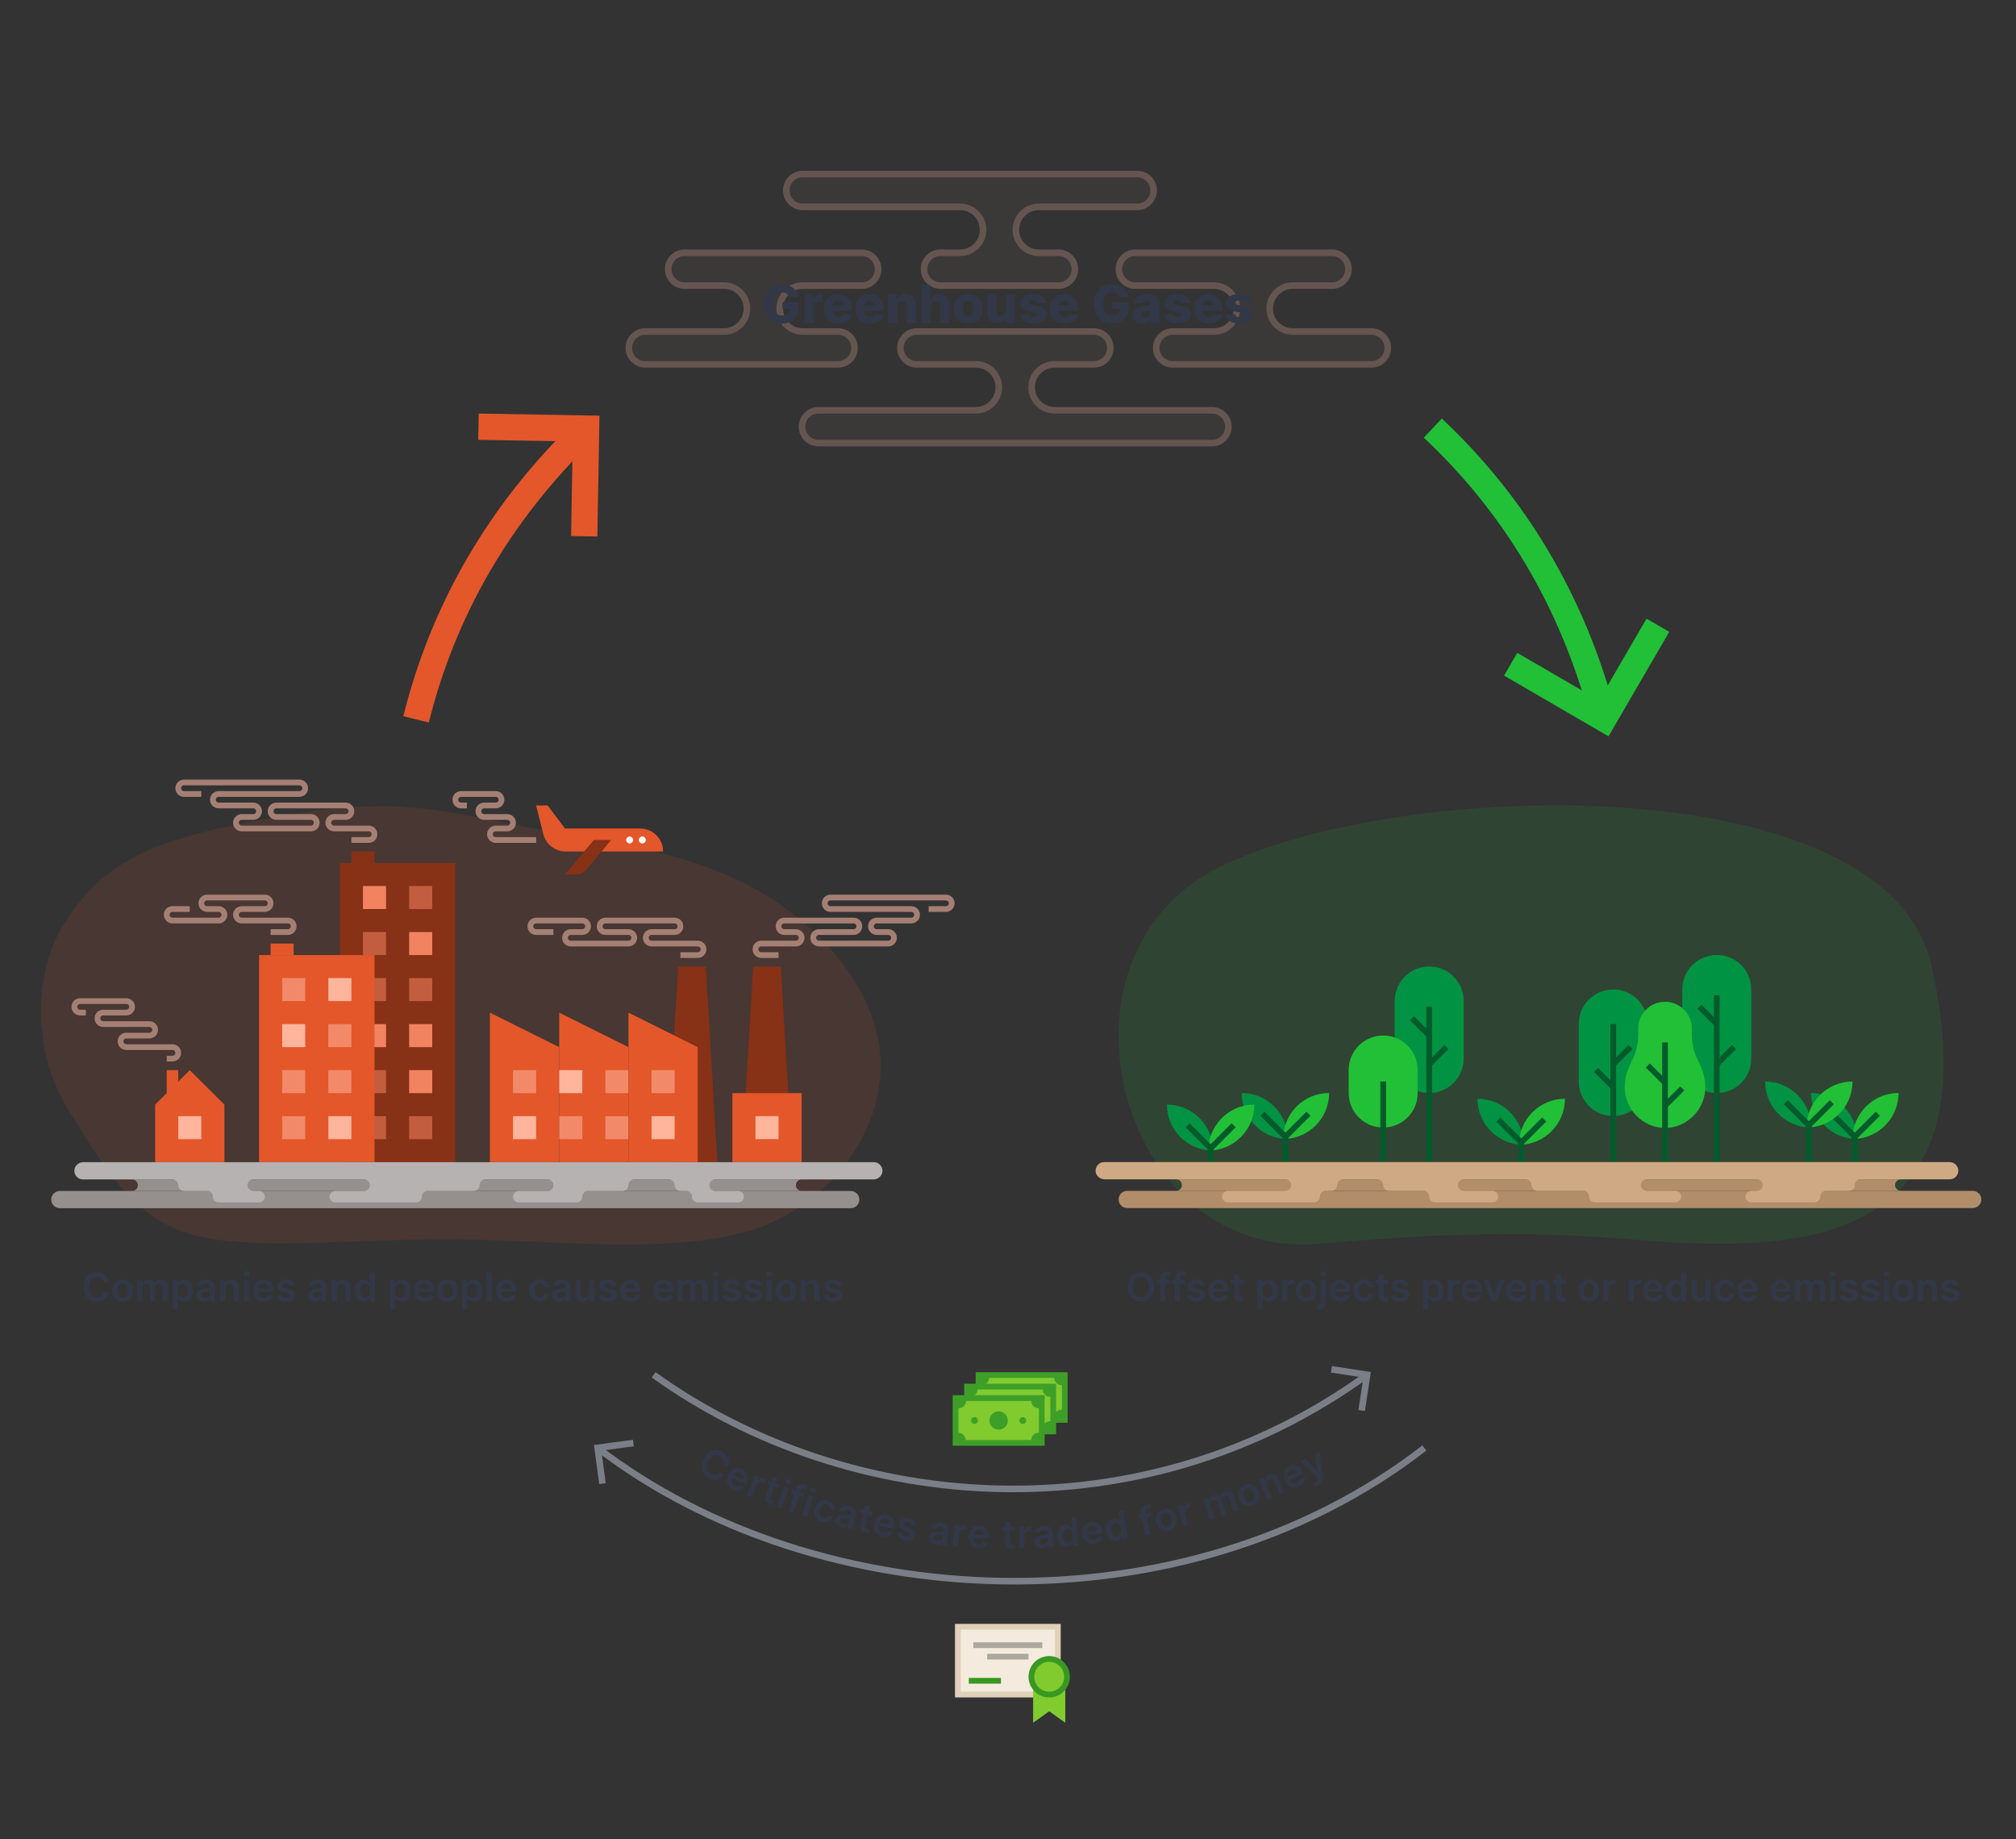 <svg width="614" height="560" viewBox="0 0 614 560" fill="none" xmlns="http://www.w3.org/2000/svg">
<rect x="0" y="0" width="614" height="560" fill="#333333" stroke="none"/>
<g clip-path="url(#clip0)">
<path opacity="0.12" d="M169.157 253.468C187.754 256.909 211.314 259.81 231.281 271.396C251.249 282.982 268.498 303.244 268.231 324.896C268.136 346.534 250.676 369.289 225.459 375.571C200.235 381.724 168.598 377.642 138.519 377.379C108.44 377.116 82.555 380.662 62.198 376.843C42.016 373.007 32.948 357.447 20.983 338.248C9.008 318.922 10.393 294.355 20.565 279.619C30.564 264.897 42.054 257.963 65.78 252.459C89.345 247.099 106.432 244.898 121.692 245.599C136.962 246.433 150.572 250.157 169.157 253.468Z" fill="#E3572B"/>
<path d="M138.672 262.785H103.512V353.878H138.672V262.785Z" fill="#873116"/>
<path opacity="0.55" d="M117.575 297.82H110.543V304.827H117.575V297.82Z" fill="#F18360"/>
<path opacity="0.55" d="M131.641 297.82H124.609V304.827H131.641V297.82Z" fill="#F18360"/>
<path opacity="0.55" d="M117.575 283.805H110.543V290.812H117.575V283.805Z" fill="#F18360"/>
<path d="M131.641 283.805H124.609V290.812H131.641V283.805Z" fill="#F18360"/>
<path d="M117.575 269.789H110.543V276.796H117.575V269.789Z" fill="#F18360"/>
<path opacity="0.55" d="M131.641 269.789H124.609V276.796H131.641V269.789Z" fill="#F18360"/>
<path d="M117.575 311.84H110.543V318.847H117.575V311.84Z" fill="#F18360"/>
<path d="M131.641 311.84H124.609V318.847H131.641V311.84Z" fill="#F18360"/>
<path opacity="0.55" d="M117.575 325.848H110.543V332.855H117.575V325.848Z" fill="#F18360"/>
<path d="M131.641 325.848H124.609V332.855H131.641V325.848Z" fill="#F18360"/>
<path opacity="0.55" d="M117.575 339.867H110.543V346.874H117.575V339.867Z" fill="#F18360"/>
<path opacity="0.55" d="M131.641 339.867H124.609V346.874H131.641V339.867Z" fill="#F18360"/>
<path d="M114.059 259.281H107.027V262.785H114.059V259.281Z" fill="#873116"/>
<path d="M114.062 290.812H78.902V353.877H114.062V290.812Z" fill="#E3572B"/>
<path opacity="0.55" d="M92.966 297.816H85.934V304.824H92.966V297.816Z" fill="#FFB49C"/>
<path d="M107.032 297.816H100V304.824H107.032V297.816Z" fill="#FFB49C"/>
<path d="M92.966 311.832H85.934V318.839H92.966V311.832Z" fill="#FFB49C"/>
<path opacity="0.55" d="M107.032 311.832H100V318.839H107.032V311.832Z" fill="#FFB49C"/>
<path opacity="0.55" d="M92.966 325.848H85.934V332.855H92.966V325.848Z" fill="#FFB49C"/>
<path opacity="0.55" d="M107.032 325.848H100V332.855H107.032V325.848Z" fill="#FFB49C"/>
<path opacity="0.55" d="M92.966 339.867H85.934V346.874H92.966V339.867Z" fill="#FFB49C"/>
<path d="M107.032 339.867H100V346.874H107.032V339.867Z" fill="#FFB49C"/>
<path d="M89.45 287.309H82.418V290.812H89.45V287.309Z" fill="#E3572B"/>
<path d="M241.337 353.873H225.867L229.383 294.312H237.822L241.337 353.873Z" fill="#873116"/>
<path d="M218.482 353.873H203.012L206.528 294.312H214.966L218.482 353.873Z" fill="#873116"/>
<path d="M170.311 353.882H149.215V308.336L170.311 318.847V353.882Z" fill="#E3572B"/>
<path opacity="0.55" d="M163.278 325.852H156.246V332.859H163.278V325.852Z" fill="#FFB49C"/>
<path d="M163.278 339.867H156.246V346.874H163.278V339.867Z" fill="#FFB49C"/>
<path d="M191.412 353.882H170.316V308.336L191.412 318.847V353.882Z" fill="#E3572B"/>
<path d="M177.348 325.852H170.316V332.859H177.348V325.852Z" fill="#FFB49C"/>
<path opacity="0.55" d="M177.348 339.867H170.316V346.874H177.348V339.867Z" fill="#FFB49C"/>
<path opacity="0.55" d="M191.415 325.852H184.383V332.859H191.415V325.852Z" fill="#FFB49C"/>
<path opacity="0.55" d="M191.415 339.867H184.383V346.874H191.415V339.867Z" fill="#FFB49C"/>
<path d="M212.502 353.882H191.406V308.336L212.502 318.847V353.882Z" fill="#E3572B"/>
<path opacity="0.55" d="M205.469 325.852H198.438V332.859H205.469V325.852Z" fill="#FFB49C"/>
<path d="M205.469 339.867H198.438V346.874H205.469V339.867Z" fill="#FFB49C"/>
<path d="M82.413 283.804H87.687C88.658 283.804 89.445 283.019 89.445 282.052C89.445 281.085 88.658 280.3 87.687 280.3H73.624C72.653 280.3 71.865 279.515 71.865 278.548C71.865 277.581 72.653 276.797 73.624 276.797H80.655C81.626 276.797 82.413 276.012 82.413 275.045C82.413 274.078 81.626 273.293 80.655 273.293H63.075C62.105 273.293 61.318 274.078 61.318 275.045C61.318 276.012 62.105 276.797 63.075 276.797H66.591C67.562 276.797 68.35 277.581 68.35 278.548C68.35 279.515 67.562 280.3 66.591 280.3H52.528C51.557 280.3 50.77 279.515 50.77 278.548C50.77 277.581 51.557 276.797 52.528 276.797H57.801" stroke="#A57F73" stroke-width="1.752" stroke-miterlimit="10"/>
<path d="M207.235 290.815H212.509C213.48 290.815 214.267 290.031 214.267 289.064C214.267 288.097 213.48 287.312 212.509 287.312H198.445C197.475 287.312 196.687 286.527 196.687 285.56C196.687 284.593 197.475 283.808 198.445 283.808H205.477C206.448 283.808 207.235 283.023 207.235 282.056C207.235 281.089 206.448 280.305 205.477 280.305H184.381C183.411 280.305 182.623 281.089 182.623 282.056C182.623 283.023 183.411 283.808 184.381 283.808H191.413C192.384 283.808 193.171 284.593 193.171 285.56C193.171 286.527 192.384 287.312 191.413 287.312H173.833C172.863 287.312 172.075 286.527 172.075 285.56C172.075 284.593 172.863 283.808 173.833 283.808H177.349C178.32 283.808 179.107 283.023 179.107 282.056C179.107 281.089 178.32 280.305 177.349 280.305H163.285C162.315 280.305 161.527 281.089 161.527 282.056C161.527 283.023 162.315 283.808 163.285 283.808H168.559" stroke="#A57F73" stroke-width="1.752" stroke-miterlimit="10"/>
<path d="M50.773 322.342H52.53C53.501 322.342 54.288 321.557 54.288 320.59C54.288 319.623 53.501 318.839 52.53 318.839H38.467C37.496 318.839 36.709 318.054 36.709 317.087C36.709 316.12 37.496 315.335 38.467 315.335H45.498C46.469 315.335 47.257 314.55 47.257 313.583C47.257 312.616 46.469 311.831 45.498 311.831H31.434C30.464 311.831 29.677 311.047 29.677 310.08C29.677 309.113 30.464 308.328 31.434 308.328H38.467C39.437 308.328 40.224 307.543 40.224 306.576C40.224 305.609 39.437 304.824 38.467 304.824H24.402C23.432 304.824 22.645 305.609 22.645 306.576C22.645 307.543 23.432 308.328 24.402 308.328H26.16" stroke="#A57F73" stroke-width="1.752" stroke-miterlimit="10"/>
<path d="M163.284 255.776H150.978C150.007 255.776 149.22 254.991 149.22 254.024C149.22 253.057 150.007 252.272 150.978 252.272H154.494C155.464 252.272 156.252 251.488 156.252 250.521C156.252 249.554 155.464 248.769 154.494 248.769H147.462C146.491 248.769 145.704 247.984 145.704 247.017C145.704 246.05 146.491 245.265 147.462 245.265H150.978C151.948 245.265 152.736 244.48 152.736 243.514C152.736 242.547 151.948 241.762 150.978 241.762H140.43C139.459 241.762 138.672 242.547 138.672 243.514C138.672 244.48 139.459 245.265 140.43 245.265H142.188" stroke="#A57F73" stroke-width="1.752" stroke-miterlimit="10"/>
<path d="M107.025 255.776H112.299C113.269 255.776 114.057 254.991 114.057 254.024C114.057 253.057 113.269 252.272 112.299 252.272H101.751C100.781 252.272 99.993 251.487 99.993 250.52C99.993 249.553 100.781 248.769 101.751 248.769H105.267C106.237 248.769 107.025 247.984 107.025 247.017C107.025 246.05 106.237 245.265 105.267 245.265H84.171C83.201 245.265 82.413 246.05 82.413 247.017C82.413 247.984 83.201 248.769 84.171 248.769H94.719C95.689 248.769 96.477 249.553 96.477 250.52C96.477 251.487 95.689 252.272 94.719 252.272H73.623C72.653 252.272 71.865 251.487 71.865 250.52C71.865 249.553 72.653 248.769 73.623 248.769H77.139C78.109 248.769 78.897 247.984 78.897 247.017C78.897 246.05 78.109 245.265 77.139 245.265H66.591C65.621 245.265 64.833 244.48 64.833 243.513C64.833 242.546 65.621 241.761 66.591 241.761H91.203C92.173 241.761 92.961 240.977 92.961 240.01C92.961 239.043 92.173 238.258 91.203 238.258H56.043C55.073 238.258 54.285 239.043 54.285 240.01C54.285 240.977 55.073 241.761 56.043 241.761H61.317" stroke="#A57F73" stroke-width="1.752" stroke-miterlimit="10"/>
<path d="M237.118 290.811H231.844C230.874 290.811 230.086 290.026 230.086 289.059C230.086 288.092 230.874 287.307 231.844 287.307H242.392C243.362 287.307 244.15 286.522 244.15 285.555C244.15 284.589 243.362 283.804 242.392 283.804H238.876C237.906 283.804 237.118 283.019 237.118 282.052C237.118 281.085 237.906 280.3 238.876 280.3H259.972C260.942 280.3 261.73 281.085 261.73 282.052C261.73 283.019 260.942 283.804 259.972 283.804H249.424C248.453 283.804 247.666 284.589 247.666 285.555C247.666 286.522 248.453 287.307 249.424 287.307H270.52C271.49 287.307 272.278 286.522 272.278 285.555C272.278 284.589 271.49 283.804 270.52 283.804H267.004C266.033 283.804 265.246 283.019 265.246 282.052C265.246 281.085 266.033 280.3 267.004 280.3H277.552C278.522 280.3 279.31 279.515 279.31 278.548C279.31 277.581 278.522 276.797 277.552 276.797H252.94C251.969 276.797 251.182 276.012 251.182 275.045C251.182 274.078 251.969 273.293 252.94 273.293H288.1C289.07 273.293 289.858 274.078 289.858 275.045C289.858 276.012 289.07 276.797 288.1 276.797H282.826" stroke="#A57F73" stroke-width="1.752" stroke-miterlimit="10"/>
<path d="M68.35 353.876H47.254V336.358L57.802 325.848L68.35 336.358V353.876Z" fill="#E3572B"/>
<path d="M61.317 339.867H54.285V346.874H61.317V339.867Z" fill="#FFB49C"/>
<path d="M54.285 325.848H50.77V332.855H54.285V325.848Z" fill="#E3572B"/>
<path d="M244.151 332.852H223.055V353.873H244.151V332.852Z" fill="#E3572B"/>
<path d="M237.118 339.855H230.086V346.863H237.118V339.855Z" fill="#FFB49C"/>
<path d="M201.957 259.276H172.29C169.062 259.276 166.249 257.086 165.469 253.968L163.285 245.262H166.801L172.075 252.269H194.929C198.807 252.269 201.957 255.405 201.957 259.276Z" fill="#E3572B"/>
<path d="M195.629 256.825C196.212 256.825 196.684 256.354 196.684 255.774C196.684 255.193 196.212 254.723 195.629 254.723C195.046 254.723 194.574 255.193 194.574 255.774C194.574 256.354 195.046 256.825 195.629 256.825Z" fill="white"/>
<path d="M191.758 256.825C192.34 256.825 192.813 256.354 192.813 255.774C192.813 255.193 192.34 254.723 191.758 254.723C191.175 254.723 190.703 255.193 190.703 255.774C190.703 256.354 191.175 256.825 191.758 256.825Z" fill="white"/>
<path d="M175.695 266.284H172.066L180.856 255.773H186.13L178.395 265.023C177.731 265.822 176.739 266.284 175.695 266.284Z" fill="#873116"/>
<path d="M259.092 367.892H18.246C16.791 367.892 15.609 366.715 15.609 365.264C15.609 363.814 16.791 362.637 18.246 362.637H259.092C260.547 362.637 261.729 363.814 261.729 365.264C261.729 366.715 260.547 367.892 259.092 367.892Z" fill="#958F8D"/>
<path d="M242.392 360.881C242.392 359.914 243.18 359.129 244.15 359.129H40.223C41.193 359.129 41.981 359.914 41.981 360.881C41.981 361.848 41.193 362.632 40.223 362.632H244.15C243.18 362.632 242.392 361.848 242.392 360.881Z" fill="#958F8D"/>
<path d="M266.128 353.875H25.392C23.947 353.875 22.688 354.982 22.646 356.422C22.6 357.911 23.799 359.13 25.283 359.13H52.532C53.502 359.13 54.29 359.915 54.29 360.882C54.29 361.849 55.077 362.634 56.048 362.634H63.08C64.05 362.634 64.838 363.419 64.838 364.386C64.838 365.353 65.625 366.138 66.596 366.138H78.902C79.872 366.138 80.66 365.353 80.66 364.386C80.66 363.419 79.872 362.634 78.902 362.634H77.144C76.173 362.634 75.386 361.849 75.386 360.882C75.386 359.915 76.173 359.13 77.144 359.13H110.897C111.867 359.13 112.655 359.915 112.655 360.882C112.655 361.849 111.867 362.634 110.897 362.634H102.107C101.137 362.634 100.349 363.419 100.349 364.386C100.349 365.353 101.137 366.138 102.107 366.138H126.719C127.689 366.138 128.477 365.353 128.477 364.386C128.477 363.419 129.265 362.634 130.235 362.634H144.299C145.269 362.634 146.057 361.849 146.057 360.882C146.057 359.915 146.845 359.13 147.815 359.13H166.801C167.772 359.13 168.559 359.915 168.559 360.882C168.559 361.849 167.772 362.634 166.801 362.634H158.011C157.041 362.634 156.253 363.419 156.253 364.386C156.253 365.353 157.041 366.138 158.011 366.138H175.591C176.562 366.138 177.349 365.353 177.349 364.386C177.349 363.419 178.137 362.634 179.107 362.634H189.655C190.626 362.634 191.413 361.849 191.413 360.882C191.413 359.915 192.201 359.13 193.171 359.13H203.719C204.69 359.13 205.477 359.915 205.477 360.882C205.477 361.849 206.265 362.634 207.235 362.634H208.993C209.964 362.634 210.751 363.419 210.751 364.386C210.751 365.353 211.539 366.138 212.509 366.138H224.815C225.785 366.138 226.573 365.353 226.573 364.386C226.573 363.419 225.785 362.634 224.815 362.634H217.783C216.813 362.634 216.025 361.849 216.025 360.882C216.025 359.915 216.813 359.13 217.783 359.13H266.019C267.464 359.13 268.723 358.023 268.765 356.583C268.807 355.094 267.612 353.875 266.128 353.875Z" fill="#B5B2B1"/>
<path opacity="0.12" d="M371.089 264.2C425.884 236.788 574.486 233.134 588.202 293.866C608.767 384.916 540.262 380.995 493.972 377.186C462.781 374.617 434.872 375.837 401.462 378.724C341.087 383.936 316.293 291.613 371.089 264.2Z" fill="#21C037"/>
<path d="M435.284 332.823C429.479 332.823 424.773 328.117 424.773 322.312V304.795C424.773 298.99 429.479 294.285 435.284 294.285C441.089 294.285 445.794 298.99 445.794 304.795V322.312C445.794 328.117 441.089 332.823 435.284 332.823Z" fill="#009343"/>
<path d="M435.285 353.847V306.551" stroke="#035B2C" stroke-width="1.752" stroke-miterlimit="10"/>
<path d="M430.027 310.051L435.282 315.306" stroke="#035B2C" stroke-width="1.752" stroke-miterlimit="10"/>
<path d="M440.54 318.805L435.285 324.06" stroke="#035B2C" stroke-width="1.752" stroke-miterlimit="10"/>
<path d="M522.862 332.822C517.057 332.822 512.352 328.117 512.352 322.312V301.291C512.352 295.486 517.057 290.781 522.862 290.781C528.667 290.781 533.372 295.486 533.372 301.291V322.312C533.372 328.117 528.667 332.822 522.862 332.822Z" fill="#009343"/>
<path d="M522.863 353.846V303.047" stroke="#035B2C" stroke-width="1.752" stroke-miterlimit="10"/>
<path d="M517.605 306.551L522.861 311.806" stroke="#035B2C" stroke-width="1.752" stroke-miterlimit="10"/>
<path d="M528.118 318.809L522.863 324.064" stroke="#035B2C" stroke-width="1.752" stroke-miterlimit="10"/>
<path d="M421.268 343.336C415.463 343.336 410.758 338.631 410.758 332.826V325.819C410.758 320.014 415.463 315.309 421.268 315.309C427.073 315.309 431.778 320.014 431.778 325.819V332.826C431.778 338.631 427.073 343.336 421.268 343.336Z" fill="#21C037"/>
<path d="M421.27 353.844V329.32" stroke="#035B2C" stroke-width="1.752" stroke-miterlimit="10"/>
<path d="M491.334 339.826C485.529 339.826 480.824 335.121 480.824 329.316V311.799C480.824 305.994 485.529 301.289 491.334 301.289C497.14 301.289 501.845 305.994 501.845 311.799V329.316C501.845 335.121 497.14 339.826 491.334 339.826Z" fill="#009343"/>
<path d="M491.332 357.341V311.797" stroke="#035B2C" stroke-width="1.752" stroke-miterlimit="10"/>
<path d="M486.078 325.809L491.333 331.064" stroke="#035B2C" stroke-width="1.752" stroke-miterlimit="10"/>
<path d="M496.587 318.805L491.332 324.06" stroke="#035B2C" stroke-width="1.752" stroke-miterlimit="10"/>
<path d="M515.685 318.922C515.261 316.795 515.275 316.82 515.275 313.201C515.275 308.706 511.614 305.027 507.102 305.027C502.589 305.027 498.928 308.706 498.928 313.201C498.928 316.823 498.946 316.795 498.518 318.922C497.702 323.01 494.84 325.168 494.84 331.184C494.84 337.725 500.33 343.446 507.102 343.446C513.874 343.446 519.364 337.725 519.364 331.184C519.364 325.168 516.501 323.01 515.685 318.922Z" fill="#21C037"/>
<path d="M507.102 357.695V317.406" stroke="#035B2C" stroke-width="1.752" stroke-miterlimit="10"/>
<path d="M512.357 331.414L507.102 336.669" stroke="#035B2C" stroke-width="1.752" stroke-miterlimit="10"/>
<path d="M501.848 324.414L507.103 329.669" stroke="#035B2C" stroke-width="1.752" stroke-miterlimit="10"/>
<path d="M378.176 332.816C385.915 332.816 392.189 339.091 392.189 346.83C384.45 346.83 378.176 340.555 378.176 332.816Z" fill="#009343"/>
<path d="M390.789 346.83C390.789 339.091 397.064 332.816 404.803 332.816C404.803 340.555 398.528 346.83 390.789 346.83Z" fill="#21C037"/>
<path d="M391.488 353.835V346.128L398.495 339.121" stroke="#035B2C" stroke-width="1.752" stroke-miterlimit="10"/>
<path d="M391.487 353.835V346.128L384.48 339.121" stroke="#035B2C" stroke-width="1.752" stroke-miterlimit="10"/>
<path d="M449.996 334.574C457.735 334.574 464.01 340.849 464.01 348.588C456.271 348.588 449.996 342.313 449.996 334.574Z" fill="#009343"/>
<path d="M462.609 348.588C462.609 340.849 468.884 334.574 476.623 334.574C476.623 342.313 470.348 348.588 462.609 348.588Z" fill="#21C037"/>
<path d="M463.309 353.841V347.886L470.315 340.879" stroke="#035B2C" stroke-width="1.752" stroke-miterlimit="10"/>
<path d="M463.311 353.841V347.886L456.305 340.879" stroke="#035B2C" stroke-width="1.752" stroke-miterlimit="10"/>
<path d="M355.402 336.332C363.141 336.332 369.416 342.607 369.416 350.346C361.677 350.346 355.402 344.071 355.402 336.332Z" fill="#009343"/>
<path d="M368.016 350.346C368.016 342.607 374.29 336.332 382.029 336.332C382.029 344.071 375.755 350.346 368.016 350.346Z" fill="#21C037"/>
<path d="M368.715 353.848V349.644L375.722 342.637" stroke="#035B2C" stroke-width="1.752" stroke-miterlimit="10"/>
<path d="M368.714 353.848V349.644L361.707 342.637" stroke="#035B2C" stroke-width="1.752" stroke-miterlimit="10"/>
<path d="M551.594 332.816C559.333 332.816 565.607 339.091 565.607 346.83C557.868 346.83 551.594 340.555 551.594 332.816Z" fill="#009343"/>
<path d="M564.207 346.83C564.207 339.091 570.482 332.816 578.221 332.816C578.221 340.555 571.946 346.83 564.207 346.83Z" fill="#21C037"/>
<path d="M564.906 353.835V346.128L571.913 339.121" stroke="#035B2C" stroke-width="1.752" stroke-miterlimit="10"/>
<path d="M564.905 353.835V346.128L557.898 339.121" stroke="#035B2C" stroke-width="1.752" stroke-miterlimit="10"/>
<path d="M537.582 329.316C545.321 329.316 551.596 335.591 551.596 343.33C543.857 343.33 537.582 337.055 537.582 329.316Z" fill="#009343"/>
<path d="M550.195 343.33C550.195 335.591 556.47 329.316 564.209 329.316C564.209 337.055 557.934 343.33 550.195 343.33Z" fill="#21C037"/>
<path d="M550.895 350.335V342.628L557.901 335.621" stroke="#035B2C" stroke-width="1.752" stroke-miterlimit="10"/>
<path d="M550.897 353.839V342.628L543.891 335.621" stroke="#035B2C" stroke-width="1.752" stroke-miterlimit="10"/>
<path d="M343.315 367.853H600.815C602.265 367.853 603.443 366.676 603.443 365.225C603.443 363.775 602.265 362.598 600.815 362.598H343.315C341.865 362.598 340.688 363.775 340.688 365.225C340.688 366.676 341.865 367.853 343.315 367.853Z" fill="#B18D69"/>
<path d="M359.955 360.849C359.955 359.882 359.17 359.098 358.203 359.098H578.917C577.95 359.098 577.166 359.882 577.166 360.849C577.166 361.816 577.95 362.601 578.917 362.601H358.203C359.17 362.601 359.955 361.816 359.955 360.849Z" fill="#B18D69"/>
<path d="M336.308 353.84H593.7C595.14 353.84 596.394 354.947 596.436 356.387C596.481 357.876 595.287 359.095 593.808 359.095H566.657C565.69 359.095 564.905 359.88 564.905 360.847C564.905 361.814 564.12 362.598 563.154 362.598H556.147C555.18 362.598 554.395 363.383 554.395 364.35C554.395 365.317 553.61 366.102 552.643 366.102H533.375C532.408 366.102 531.623 365.317 531.623 364.35C531.623 363.383 532.408 362.598 533.375 362.598H535.126C536.093 362.598 536.878 361.814 536.878 360.847C536.878 359.88 536.093 359.095 535.126 359.095H501.494C500.527 359.095 499.742 359.88 499.742 360.847C499.742 361.814 500.527 362.598 501.494 362.598H510.252C511.219 362.598 512.004 363.383 512.004 364.35C512.004 365.317 511.219 366.102 510.252 366.102H485.728C484.761 366.102 483.977 365.317 483.977 364.35C483.977 363.383 483.192 362.598 482.225 362.598H468.211C467.244 362.598 466.46 361.814 466.46 360.847C466.46 359.88 465.675 359.095 464.708 359.095H445.79C444.823 359.095 444.038 359.88 444.038 360.847C444.038 361.814 444.823 362.598 445.79 362.598H454.548C455.515 362.598 456.3 363.383 456.3 364.35C456.3 365.317 455.515 366.102 454.548 366.102H437.031C436.064 366.102 435.279 365.317 435.279 364.35C435.279 363.383 434.495 362.598 433.528 362.598H423.017C422.051 362.598 421.266 361.814 421.266 360.847C421.266 359.88 420.481 359.095 419.514 359.095H409.004C408.037 359.095 407.252 359.88 407.252 360.847C407.252 361.814 406.467 362.598 405.5 362.598H403.749C402.782 362.598 401.997 363.383 401.997 364.35C401.997 365.317 401.212 366.102 400.245 366.102H373.97C373.003 366.102 372.218 365.317 372.218 364.35C372.218 363.383 373.003 362.598 373.97 362.598H391.487C392.454 362.598 393.239 361.814 393.239 360.847C393.239 359.88 392.454 359.095 391.487 359.095H336.417C334.977 359.095 333.723 357.988 333.681 356.548C333.639 355.059 334.83 353.84 336.308 353.84Z" fill="#CFA983"/>
<path d="M387.714 93.957C387.714 90.649 390.4 87.964 393.708 87.964H405.695C409.004 87.964 411.689 85.279 411.689 81.97C411.689 78.662 409.004 75.977 405.695 75.977H345.759C342.451 75.977 339.766 78.662 339.766 81.97C339.766 85.279 342.451 87.964 345.759 87.964H369.734C373.042 87.964 375.727 90.649 375.727 93.957C375.727 97.266 373.042 99.951 369.734 99.951H357.147C353.839 99.951 351.153 102.636 351.153 105.945C351.153 109.253 353.839 111.938 357.147 111.938H417.682C420.991 111.938 423.676 109.253 423.676 105.945C423.676 102.636 420.991 99.951 417.682 99.951H393.708C390.4 99.951 387.714 97.266 387.714 93.957Z" fill="#A57F73" fill-opacity="0.07"/>
<path d="M393.708 86.965C389.848 86.965 386.716 90.097 386.716 93.957C386.716 97.817 389.848 100.95 393.708 100.95H417.682C420.439 100.95 422.677 103.188 422.677 105.945C422.677 108.701 420.439 110.939 417.682 110.939H357.147C354.39 110.939 352.152 108.701 352.152 105.945C352.152 103.188 354.39 100.95 357.147 100.95H369.734C373.594 100.95 376.726 97.817 376.726 93.957C376.726 90.097 373.594 86.965 369.734 86.965H345.759C343.002 86.965 340.765 84.727 340.765 81.97C340.765 79.213 343.002 76.975 345.759 76.975H405.695C408.452 76.975 410.69 79.213 410.69 81.97C410.69 84.727 408.452 86.965 405.695 86.965H393.708Z" stroke="#A57F73" stroke-opacity="0.4" stroke-width="1.998"/>
<path d="M303.206 117.934C303.206 114.625 300.52 111.94 297.212 111.94H279.231C275.923 111.94 273.238 109.255 273.238 105.947C273.238 102.638 275.923 99.953 279.231 99.953H333.174C336.482 99.953 339.167 102.638 339.167 105.947C339.167 109.255 336.482 111.94 333.174 111.94H321.186C317.878 111.94 315.193 114.625 315.193 117.934C315.193 121.242 317.878 123.928 321.186 123.928H369.135C372.444 123.928 375.129 126.613 375.129 129.921C375.129 133.23 372.444 135.915 369.135 135.915H249.263C245.955 135.915 243.27 133.23 243.27 129.921C243.27 126.613 245.955 123.928 249.263 123.928H297.212C300.52 123.928 303.206 121.242 303.206 117.934Z" fill="#A57F73" fill-opacity="0.07"/>
<path d="M304.204 117.934C304.204 114.074 301.072 110.941 297.212 110.941H279.231C276.474 110.941 274.236 108.703 274.236 105.947C274.236 103.19 276.474 100.952 279.231 100.952H333.174C335.93 100.952 338.168 103.19 338.168 105.947C338.168 108.703 335.93 110.941 333.174 110.941H321.186C317.326 110.941 314.194 114.074 314.194 117.934C314.194 121.794 317.326 124.926 321.186 124.926H369.135C371.892 124.926 374.13 127.164 374.13 129.921C374.13 132.678 371.892 134.916 369.135 134.916H249.263C246.506 134.916 244.268 132.678 244.268 129.921C244.268 127.164 246.506 124.926 249.263 124.926H297.212C301.072 124.926 304.204 121.794 304.204 117.934Z" stroke="#A57F73" stroke-opacity="0.4" stroke-width="1.998"/>
<path d="M298.409 69.98C298.409 73.289 295.724 75.974 292.415 75.974H286.421C283.113 75.974 280.428 78.659 280.428 81.967C280.428 85.276 283.113 87.961 286.421 87.961H322.383C325.692 87.961 328.377 85.276 328.377 81.967C328.377 78.659 325.692 75.974 322.383 75.974H316.389C313.081 75.974 310.396 73.289 310.396 69.98C310.396 66.672 313.081 63.986 316.389 63.986H346.357C349.666 63.986 352.351 61.301 352.351 57.993C352.351 54.684 349.666 51.999 346.357 51.999H244.466C241.158 51.999 238.473 54.684 238.473 57.993C238.473 61.301 241.158 63.986 244.466 63.986H292.415C295.724 63.986 298.409 66.672 298.409 69.98Z" fill="#A57F73" fill-opacity="0.07"/>
<path d="M299.408 69.98C299.408 73.84 296.275 76.973 292.415 76.973H286.421C283.665 76.973 281.427 79.211 281.427 81.967C281.427 84.724 283.665 86.962 286.421 86.962H322.383C325.14 86.962 327.378 84.724 327.378 81.967C327.378 79.211 325.14 76.973 322.383 76.973H316.389C312.529 76.973 309.397 73.84 309.397 69.98C309.397 66.12 312.529 62.988 316.389 62.988H346.357C349.114 62.988 351.352 60.75 351.352 57.993C351.352 55.236 349.114 52.998 346.357 52.998H244.466C241.709 52.998 239.472 55.236 239.472 57.993C239.472 60.75 241.709 62.988 244.466 62.988H292.415C296.275 62.988 299.408 66.12 299.408 69.98Z" stroke="#A57F73" stroke-opacity="0.4" stroke-width="1.998"/>
<path d="M226.485 93.957C226.485 90.649 223.8 87.964 220.491 87.964H208.504C205.196 87.964 202.511 85.279 202.511 81.97C202.511 78.662 205.196 75.977 208.504 75.977H262.447C265.755 75.977 268.44 78.662 268.44 81.97C268.44 85.279 265.755 87.964 262.447 87.964H244.466C241.157 87.964 238.472 90.649 238.472 93.957C238.472 97.266 241.157 99.951 244.466 99.951H255.254C258.563 99.951 261.248 102.636 261.248 105.945C261.248 109.253 258.563 111.938 255.254 111.938H196.517C193.209 111.938 190.523 109.253 190.523 105.945C190.523 102.636 193.209 99.951 196.517 99.951H220.491C223.8 99.951 226.485 97.266 226.485 93.957Z" fill="#A57F73" fill-opacity="0.07"/>
<path d="M227.484 93.957C227.484 90.097 224.352 86.965 220.491 86.965H208.504C205.747 86.965 203.51 84.727 203.51 81.97C203.51 79.213 205.747 76.975 208.504 76.975H262.447C265.203 76.975 267.441 79.213 267.441 81.97C267.441 84.727 265.203 86.965 262.447 86.965H244.466C240.606 86.965 237.473 90.097 237.473 93.957C237.473 97.817 240.606 100.95 244.466 100.95H255.254C258.011 100.95 260.249 103.188 260.249 105.945C260.249 108.701 258.011 110.939 255.254 110.939H196.517C193.76 110.939 191.522 108.701 191.522 105.945C191.522 103.188 193.76 100.95 196.517 100.95H220.491C224.352 100.95 227.484 97.817 227.484 93.957Z" stroke="#A57F73" stroke-opacity="0.4" stroke-width="1.998"/>
<path d="M240.323 90.532H243.17C242.886 88.214 240.818 86.572 238.124 86.572C235.016 86.572 232.562 88.759 232.562 92.566C232.562 96.248 234.823 98.526 238.158 98.526C241.153 98.526 243.295 96.668 243.295 93.543V92.004H238.278V94.055H240.585C240.556 95.282 239.704 96.06 238.181 96.06C236.437 96.06 235.431 94.771 235.431 92.532C235.431 90.31 236.494 89.038 238.181 89.038C239.306 89.038 240.073 89.589 240.323 90.532ZM244.953 98.367H247.731V93.629C247.731 92.589 248.47 91.89 249.464 91.89C249.793 91.89 250.288 91.947 250.555 92.038V89.623C250.322 89.56 250.032 89.521 249.776 89.521C248.822 89.521 248.06 90.077 247.742 91.231H247.651V89.64H244.953V98.367ZM255.313 98.532C257.603 98.532 259.109 97.424 259.427 95.708L256.876 95.634C256.66 96.214 256.092 96.526 255.364 96.526C254.296 96.526 253.637 95.816 253.637 94.748V94.674H259.455V93.981C259.455 91.106 257.705 89.526 255.228 89.526C252.592 89.526 250.899 91.333 250.899 94.038C250.899 96.833 252.569 98.532 255.313 98.532ZM253.637 93.06C253.677 92.191 254.364 91.532 255.285 91.532C256.2 91.532 256.859 92.168 256.87 93.06H253.637ZM264.954 98.532C267.244 98.532 268.749 97.424 269.068 95.708L266.516 95.634C266.301 96.214 265.732 96.526 265.005 96.526C263.937 96.526 263.278 95.816 263.278 94.748V94.674H269.096V93.981C269.096 91.106 267.346 89.526 264.869 89.526C262.232 89.526 260.539 91.333 260.539 94.038C260.539 96.833 262.21 98.532 264.954 98.532ZM263.278 93.06C263.318 92.191 264.005 91.532 264.926 91.532C265.84 91.532 266.499 92.168 266.511 93.06H263.278ZM273.293 93.39C273.299 92.396 273.879 91.805 274.759 91.805C275.64 91.805 276.163 92.384 276.157 93.35V98.367H278.935V92.805C278.941 90.839 277.742 89.526 275.907 89.526C274.617 89.526 273.64 90.18 273.254 91.242H273.157V89.64H270.515V98.367H273.293V93.39ZM283.434 93.39C283.44 92.396 284.031 91.805 284.911 91.805C285.803 91.805 286.32 92.379 286.315 93.35V98.367H289.093V92.805C289.099 90.827 287.894 89.526 286.059 89.526C284.752 89.526 283.832 90.168 283.44 91.242H283.343V86.731H280.656V98.367H283.434V93.39ZM294.901 98.532C297.646 98.532 299.31 96.719 299.31 94.032C299.31 91.339 297.646 89.526 294.901 89.526C292.157 89.526 290.492 91.339 290.492 94.032C290.492 96.719 292.157 98.532 294.901 98.532ZM294.918 96.435C293.89 96.435 293.322 95.458 293.322 94.015C293.322 92.566 293.89 91.583 294.918 91.583C295.913 91.583 296.481 92.566 296.481 94.015C296.481 95.458 295.913 96.435 294.918 96.435ZM306.364 94.6C306.364 95.617 305.717 96.185 304.893 96.185C304.041 96.185 303.518 95.606 303.512 94.657V89.64H300.734V95.202C300.739 97.174 301.938 98.481 303.734 98.481C305.041 98.481 306.012 97.81 306.399 96.742H306.489V98.367H309.137V89.64H306.364V94.6ZM318.525 92.305C318.377 90.577 316.962 89.526 314.599 89.526C312.235 89.526 310.729 90.555 310.741 92.305C310.729 93.646 311.587 94.509 313.332 94.833L314.854 95.123C315.576 95.265 315.906 95.492 315.917 95.879C315.906 96.316 315.417 96.606 314.707 96.606C313.917 96.606 313.383 96.265 313.264 95.629L310.519 95.697C310.718 97.424 312.201 98.532 314.695 98.532C317.031 98.532 318.729 97.367 318.741 95.572C318.729 94.299 317.889 93.543 316.15 93.208L314.468 92.89C313.729 92.742 313.491 92.481 313.497 92.146C313.491 91.702 314.008 91.43 314.65 91.43C315.383 91.43 315.894 91.822 315.974 92.373L318.525 92.305ZM324.188 98.532C326.478 98.532 327.984 97.424 328.302 95.708L325.751 95.634C325.535 96.214 324.967 96.526 324.239 96.526C323.171 96.526 322.512 95.816 322.512 94.748V94.674H328.33V93.981C328.33 91.106 326.58 89.526 324.103 89.526C321.467 89.526 319.774 91.333 319.774 94.038C319.774 96.833 321.444 98.532 324.188 98.532ZM322.512 93.06C322.552 92.191 323.239 91.532 324.16 91.532C325.075 91.532 325.734 92.168 325.745 93.06H322.512ZM340.823 90.532H343.67C343.386 88.214 341.318 86.572 338.624 86.572C335.516 86.572 333.062 88.759 333.062 92.566C333.062 96.248 335.323 98.526 338.658 98.526C341.653 98.526 343.795 96.668 343.795 93.543V92.004H338.778V94.055H341.085C341.056 95.282 340.204 96.06 338.681 96.06C336.937 96.06 335.931 94.771 335.931 92.532C335.931 90.31 336.994 89.038 338.681 89.038C339.806 89.038 340.573 89.589 340.823 90.532ZM347.913 98.515C349.129 98.515 349.97 98.043 350.447 97.151H350.515V98.367H353.129V92.435C353.129 90.589 351.487 89.526 349.265 89.526C346.918 89.526 345.589 90.708 345.367 92.299L347.93 92.39C348.049 91.833 348.509 91.492 349.242 91.492C349.924 91.492 350.356 91.822 350.356 92.407V92.435C350.356 92.969 349.776 93.083 348.288 93.214C346.521 93.362 345.043 94.015 345.043 95.947C345.043 97.674 346.242 98.515 347.913 98.515ZM348.771 96.697C348.129 96.697 347.674 96.39 347.674 95.81C347.674 95.248 348.117 94.907 348.907 94.788C349.424 94.714 350.06 94.6 350.373 94.435V95.265C350.373 96.117 349.657 96.697 348.771 96.697ZM362.447 92.305C362.299 90.577 360.884 89.526 358.521 89.526C356.157 89.526 354.651 90.555 354.663 92.305C354.651 93.646 355.509 94.509 357.254 94.833L358.776 95.123C359.498 95.265 359.828 95.492 359.839 95.879C359.828 96.316 359.339 96.606 358.629 96.606C357.839 96.606 357.305 96.265 357.185 95.629L354.441 95.697C354.64 97.424 356.123 98.532 358.617 98.532C360.953 98.532 362.651 97.367 362.663 95.572C362.651 94.299 361.81 93.543 360.072 93.208L358.39 92.89C357.651 92.742 357.413 92.481 357.418 92.146C357.413 91.702 357.93 91.43 358.572 91.43C359.305 91.43 359.816 91.822 359.896 92.373L362.447 92.305ZM368.11 98.532C370.4 98.532 371.906 97.424 372.224 95.708L369.673 95.634C369.457 96.214 368.889 96.526 368.161 96.526C367.093 96.526 366.434 95.816 366.434 94.748V94.674H372.252V93.981C372.252 91.106 370.502 89.526 368.025 89.526C365.389 89.526 363.695 91.333 363.695 94.038C363.695 96.833 365.366 98.532 368.11 98.532ZM366.434 93.06C366.474 92.191 367.161 91.532 368.082 91.532C368.997 91.532 369.656 92.168 369.667 93.06H366.434ZM381.291 92.305C381.143 90.577 379.728 89.526 377.364 89.526C375.001 89.526 373.495 90.555 373.506 92.305C373.495 93.646 374.353 94.509 376.097 94.833L377.62 95.123C378.342 95.265 378.671 95.492 378.683 95.879C378.671 96.316 378.183 96.606 377.472 96.606C376.683 96.606 376.149 96.265 376.029 95.629L373.285 95.697C373.484 97.424 374.967 98.532 377.461 98.532C379.796 98.532 381.495 97.367 381.506 95.572C381.495 94.299 380.654 93.543 378.916 93.208L377.234 92.89C376.495 92.742 376.256 92.481 376.262 92.146C376.256 91.702 376.774 91.43 377.416 91.43C378.149 91.43 378.66 91.822 378.739 92.373L381.291 92.305Z" fill="#323847"/>
<path d="M351.507 391.875C351.507 389.054 349.786 387.392 347.497 387.392C345.205 387.392 343.487 389.054 343.487 391.875C343.487 394.691 345.205 396.358 347.497 396.358C349.786 396.358 351.507 394.696 351.507 391.875ZM349.918 391.875C349.918 393.86 348.921 394.939 347.497 394.939C346.078 394.939 345.077 393.86 345.077 391.875C345.077 389.889 346.078 388.811 347.497 388.811C348.921 388.811 349.918 389.889 349.918 391.875ZM356.249 389.693H354.89V389.177C354.89 388.666 355.103 388.38 355.678 388.38C355.921 388.38 356.126 388.436 356.253 388.474L356.564 387.281C356.364 387.213 355.925 387.102 355.393 387.102C354.255 387.102 353.347 387.754 353.347 389.075V389.693H352.38V390.886H353.347V396.238H354.89V390.886H356.249V389.693ZM360.773 389.693H359.413V389.177C359.413 388.666 359.626 388.38 360.202 388.38C360.444 388.38 360.649 388.436 360.777 388.474L361.088 387.281C360.888 387.213 360.449 387.102 359.916 387.102C358.778 387.102 357.871 387.754 357.871 389.075V389.693H356.903V390.886H357.871V396.238H359.413V390.886H360.773V389.693ZM366.92 391.423C366.707 390.315 365.82 389.608 364.286 389.608C362.709 389.608 361.635 390.383 361.64 391.593C361.635 392.548 362.224 393.179 363.481 393.439L364.597 393.673C365.198 393.805 365.479 394.048 365.479 394.419C365.479 394.866 364.993 395.203 364.26 395.203C363.553 395.203 363.093 394.896 362.961 394.308L361.457 394.453C361.648 395.654 362.658 396.366 364.265 396.366C365.901 396.366 367.056 395.518 367.06 394.278C367.056 393.345 366.455 392.774 365.219 392.505L364.103 392.267C363.438 392.118 363.174 391.887 363.178 391.508C363.174 391.065 363.664 390.758 364.307 390.758C365.019 390.758 365.394 391.146 365.513 391.576L366.92 391.423ZM371.23 396.366C372.756 396.366 373.804 395.62 374.077 394.483L372.636 394.321C372.427 394.875 371.916 395.164 371.251 395.164C370.254 395.164 369.594 394.508 369.581 393.387H374.14V392.914C374.14 390.618 372.76 389.608 371.149 389.608C369.274 389.608 368.051 390.984 368.051 393.004C368.051 395.058 369.257 396.366 371.23 396.366ZM369.585 392.348C369.632 391.512 370.25 390.809 371.17 390.809C372.057 390.809 372.653 391.457 372.662 392.348H369.585ZM378.714 389.693H377.423V388.125H375.88V389.693H374.951V390.886H375.88V394.525C375.872 395.757 376.767 396.362 377.926 396.328C378.365 396.315 378.667 396.23 378.833 396.174L378.573 394.968C378.488 394.99 378.313 395.028 378.122 395.028C377.734 395.028 377.423 394.892 377.423 394.27V390.886H378.714V389.693ZM382.981 398.693H384.523V395.207H384.587C384.83 395.684 385.337 396.353 386.462 396.353C388.005 396.353 389.16 395.13 389.16 392.974C389.16 390.792 387.971 389.608 386.458 389.608C385.303 389.608 384.822 390.302 384.587 390.775H384.498V389.693H382.981V398.693ZM384.493 392.966C384.493 391.696 385.039 390.873 386.032 390.873C387.059 390.873 387.587 391.747 387.587 392.966C387.587 394.193 387.05 395.088 386.032 395.088C385.047 395.088 384.493 394.235 384.493 392.966ZM390.481 396.238H392.023V392.39C392.023 391.559 392.65 390.971 393.498 390.971C393.758 390.971 394.082 391.018 394.214 391.061V389.642C394.073 389.616 393.83 389.599 393.66 389.599C392.91 389.599 392.283 390.025 392.045 390.784H391.976V389.693H390.481V396.238ZM397.824 396.366C399.742 396.366 400.96 395.015 400.96 392.991C400.96 390.963 399.742 389.608 397.824 389.608C395.906 389.608 394.688 390.963 394.688 392.991C394.688 395.015 395.906 396.366 397.824 396.366ZM397.833 395.13C396.772 395.13 396.252 394.184 396.252 392.987C396.252 391.789 396.772 390.831 397.833 390.831C398.877 390.831 399.397 391.789 399.397 392.987C399.397 394.184 398.877 395.13 397.833 395.13ZM402.27 389.693V396.592C402.27 397.142 402.035 397.436 401.443 397.436C401.366 397.436 401.307 397.431 401.221 397.427V398.684C401.332 398.693 401.426 398.693 401.537 398.693C402.981 398.693 403.812 398.028 403.812 396.613V389.693H402.27ZM403.037 388.764C403.527 388.764 403.927 388.389 403.927 387.929C403.927 387.464 403.527 387.089 403.037 387.089C402.542 387.089 402.142 387.464 402.142 387.929C402.142 388.389 402.542 388.764 403.037 388.764ZM408.296 396.366C409.822 396.366 410.87 395.62 411.143 394.483L409.703 394.321C409.494 394.875 408.982 395.164 408.318 395.164C407.321 395.164 406.66 394.508 406.647 393.387H411.207V392.914C411.207 390.618 409.826 389.608 408.215 389.608C406.34 389.608 405.117 390.984 405.117 393.004C405.117 395.058 406.323 396.366 408.296 396.366ZM406.651 392.348C406.698 391.512 407.316 390.809 408.237 390.809C409.123 390.809 409.72 391.457 409.728 392.348H406.651ZM415.367 396.366C417.012 396.366 418.06 395.39 418.171 394.001H416.697C416.564 394.704 416.057 395.109 415.38 395.109C414.417 395.109 413.795 394.304 413.795 392.966C413.795 391.645 414.43 390.852 415.38 390.852C416.121 390.852 416.577 391.329 416.697 391.96H418.171C418.064 390.541 416.957 389.608 415.359 389.608C413.441 389.608 412.231 390.993 412.231 392.991C412.231 394.973 413.411 396.366 415.367 396.366ZM422.706 389.693H421.415V388.125H419.872V389.693H418.943V390.886H419.872V394.525C419.864 395.757 420.759 396.362 421.918 396.328C422.357 396.315 422.659 396.23 422.825 396.174L422.566 394.968C422.48 394.99 422.306 395.028 422.114 395.028C421.726 395.028 421.415 394.892 421.415 394.27V390.886H422.706V389.693ZM429.076 391.423C428.863 390.315 427.976 389.608 426.442 389.608C424.866 389.608 423.792 390.383 423.796 391.593C423.792 392.548 424.38 393.179 425.637 393.439L426.753 393.673C427.354 393.805 427.635 394.048 427.635 394.419C427.635 394.866 427.15 395.203 426.417 395.203C425.709 395.203 425.249 394.896 425.117 394.308L423.613 394.453C423.805 395.654 424.814 396.366 426.421 396.366C428.057 396.366 429.212 395.518 429.216 394.278C429.212 393.345 428.611 392.774 427.376 392.505L426.259 392.267C425.594 392.118 425.33 391.887 425.334 391.508C425.33 391.065 425.82 390.758 426.464 390.758C427.175 390.758 427.55 391.146 427.67 391.576L429.076 391.423ZM433.465 398.693H435.008V395.207H435.072C435.314 395.684 435.822 396.353 436.947 396.353C438.489 396.353 439.644 395.13 439.644 392.974C439.644 390.792 438.455 389.608 436.942 389.608C435.787 389.608 435.306 390.302 435.072 390.775H434.982V389.693H433.465V398.693ZM434.978 392.966C434.978 391.696 435.523 390.873 436.516 390.873C437.543 390.873 438.072 391.747 438.072 392.966C438.072 394.193 437.535 395.088 436.516 395.088C435.532 395.088 434.978 394.235 434.978 392.966ZM440.965 396.238H442.508V392.39C442.508 391.559 443.134 390.971 443.982 390.971C444.242 390.971 444.566 391.018 444.698 391.061V389.642C444.557 389.616 444.314 389.599 444.144 389.599C443.394 389.599 442.768 390.025 442.529 390.784H442.461V389.693H440.965V396.238ZM448.351 396.366C449.877 396.366 450.925 395.62 451.198 394.483L449.757 394.321C449.548 394.875 449.037 395.164 448.372 395.164C447.375 395.164 446.715 394.508 446.702 393.387H451.262V392.914C451.262 390.618 449.881 389.608 448.27 389.608C446.395 389.608 445.172 390.984 445.172 393.004C445.172 395.058 446.378 396.366 448.351 396.366ZM446.706 392.348C446.753 391.512 447.371 390.809 448.291 390.809C449.178 390.809 449.774 391.457 449.783 392.348H446.706ZM458.226 389.693H456.585L455.077 394.555H455.008L453.504 389.693H451.859L454.19 396.238H455.895L458.226 389.693ZM461.968 396.366C463.494 396.366 464.542 395.62 464.815 394.483L463.374 394.321C463.166 394.875 462.654 395.164 461.99 395.164C460.992 395.164 460.332 394.508 460.319 393.387H464.879V392.914C464.879 390.618 463.498 389.608 461.887 389.608C460.012 389.608 458.789 390.984 458.789 393.004C458.789 395.058 459.995 396.366 461.968 396.366ZM460.323 392.348C460.37 391.512 460.988 390.809 461.909 390.809C462.795 390.809 463.392 391.457 463.4 392.348H460.323ZM467.726 392.403C467.726 391.457 468.297 390.912 469.111 390.912C469.908 390.912 470.385 391.436 470.385 392.309V396.238H471.928V392.071C471.932 390.502 471.037 389.608 469.687 389.608C468.707 389.608 468.033 390.076 467.735 390.805H467.658V389.693H466.184V396.238H467.726V392.403ZM476.765 389.693H475.474V388.125H473.931V389.693H473.002V390.886H473.931V394.525C473.922 395.757 474.817 396.362 475.976 396.328C476.415 396.315 476.718 396.23 476.884 396.174L476.624 394.968C476.539 394.99 476.364 395.028 476.172 395.028C475.785 395.028 475.474 394.892 475.474 394.27V390.886H476.765V389.693ZM483.887 396.366C485.804 396.366 487.023 395.015 487.023 392.991C487.023 390.963 485.804 389.608 483.887 389.608C481.969 389.608 480.75 390.963 480.75 392.991C480.75 395.015 481.969 396.366 483.887 396.366ZM483.895 395.13C482.834 395.13 482.314 394.184 482.314 392.987C482.314 391.789 482.834 390.831 483.895 390.831C484.939 390.831 485.459 391.789 485.459 392.987C485.459 394.184 484.939 395.13 483.895 395.13ZM488.332 396.238H489.875V392.39C489.875 391.559 490.501 390.971 491.349 390.971C491.609 390.971 491.933 391.018 492.065 391.061V389.642C491.925 389.616 491.682 389.599 491.511 389.599C490.761 389.599 490.135 390.025 489.896 390.784H489.828V389.693H488.332V396.238ZM496.067 396.238H497.609V392.39C497.609 391.559 498.236 390.971 499.084 390.971C499.344 390.971 499.667 391.018 499.8 391.061V389.642C499.659 389.616 499.416 389.599 499.246 389.599C498.496 389.599 497.869 390.025 497.631 390.784H497.562V389.693H496.067V396.238ZM503.453 396.366C504.978 396.366 506.026 395.62 506.299 394.483L504.859 394.321C504.65 394.875 504.139 395.164 503.474 395.164C502.477 395.164 501.816 394.508 501.803 393.387H506.363V392.914C506.363 390.618 504.982 389.608 503.372 389.608C501.497 389.608 500.274 390.984 500.274 393.004C500.274 395.058 501.48 396.366 503.453 396.366ZM501.808 392.348C501.855 391.512 502.472 390.809 503.393 390.809C504.279 390.809 504.876 391.457 504.884 392.348H501.808ZM510.097 396.353C511.222 396.353 511.729 395.684 511.972 395.207H512.066V396.238H513.583V387.511H512.036V390.775H511.972C511.738 390.302 511.256 389.608 510.101 389.608C508.589 389.608 507.4 390.792 507.4 392.974C507.4 395.13 508.555 396.353 510.097 396.353ZM510.528 395.088C509.509 395.088 508.972 394.193 508.972 392.966C508.972 391.747 509.501 390.873 510.528 390.873C511.52 390.873 512.066 391.696 512.066 392.966C512.066 394.235 511.512 395.088 510.528 395.088ZM519.399 393.485C519.399 394.483 518.687 394.977 518.005 394.977C517.264 394.977 516.769 394.453 516.769 393.622V389.693H515.227V393.86C515.227 395.433 516.122 396.324 517.409 396.324C518.389 396.324 519.079 395.808 519.377 395.075H519.446V396.238H520.941V389.693H519.399V393.485ZM525.383 396.366C527.028 396.366 528.076 395.39 528.187 394.001H526.712C526.58 394.704 526.073 395.109 525.395 395.109C524.432 395.109 523.81 394.304 523.81 392.966C523.81 391.645 524.445 390.852 525.395 390.852C526.137 390.852 526.593 391.329 526.712 391.96H528.187C528.08 390.541 526.972 389.608 525.374 389.608C523.457 389.608 522.246 390.993 522.246 392.991C522.246 394.973 523.427 396.366 525.383 396.366ZM532.351 396.366C533.877 396.366 534.925 395.62 535.198 394.483L533.757 394.321C533.548 394.875 533.037 395.164 532.372 395.164C531.375 395.164 530.715 394.508 530.702 393.387H535.262V392.914C535.262 390.618 533.881 389.608 532.27 389.608C530.395 389.608 529.172 390.984 529.172 393.004C529.172 395.058 530.378 396.366 532.351 396.366ZM530.706 392.348C530.753 391.512 531.371 390.809 532.291 390.809C533.178 390.809 533.774 391.457 533.783 392.348H530.706ZM542.441 396.366C543.966 396.366 545.015 395.62 545.287 394.483L543.847 394.321C543.638 394.875 543.127 395.164 542.462 395.164C541.465 395.164 540.805 394.508 540.792 393.387H545.351V392.914C545.351 390.618 543.971 389.608 542.36 389.608C540.485 389.608 539.262 390.984 539.262 393.004C539.262 395.058 540.468 396.366 542.441 396.366ZM540.796 392.348C540.843 391.512 541.461 390.809 542.381 390.809C543.268 390.809 543.864 391.457 543.873 392.348H540.796ZM546.656 396.238H548.199V392.258C548.199 391.453 548.736 390.907 549.401 390.907C550.053 390.907 550.5 391.346 550.5 392.02V396.238H552.013V392.156C552.013 391.419 552.452 390.907 553.198 390.907C553.82 390.907 554.314 391.274 554.314 392.083V396.238H555.861V391.845C555.861 390.383 555.017 389.608 553.816 389.608C552.865 389.608 552.141 390.076 551.851 390.805H551.783C551.531 390.064 550.897 389.608 550.014 389.608C549.137 389.608 548.48 390.059 548.208 390.805H548.131V389.693H546.656V396.238ZM557.426 396.238H558.969V389.693H557.426V396.238ZM558.202 388.764C558.692 388.764 559.092 388.389 559.092 387.929C559.092 387.464 558.692 387.089 558.202 387.089C557.707 387.089 557.307 387.464 557.307 387.929C557.307 388.389 557.707 388.764 558.202 388.764ZM565.728 391.423C565.515 390.315 564.629 389.608 563.095 389.608C561.518 389.608 560.444 390.383 560.448 391.593C560.444 392.548 561.032 393.179 562.289 393.439L563.406 393.673C564.007 393.805 564.288 394.048 564.288 394.419C564.288 394.866 563.802 395.203 563.069 395.203C562.362 395.203 561.901 394.896 561.769 394.308L560.265 394.453C560.457 395.654 561.467 396.366 563.073 396.366C564.71 396.366 565.865 395.518 565.869 394.278C565.865 393.345 565.264 392.774 564.028 392.505L562.911 392.267C562.247 392.118 561.982 391.887 561.987 391.508C561.982 391.065 562.472 390.758 563.116 390.758C563.828 390.758 564.203 391.146 564.322 391.576L565.728 391.423ZM572.314 391.423C572.101 390.315 571.215 389.608 569.681 389.608C568.104 389.608 567.03 390.383 567.034 391.593C567.03 392.548 567.618 393.179 568.875 393.439L569.992 393.673C570.593 393.805 570.874 394.048 570.874 394.419C570.874 394.866 570.388 395.203 569.655 395.203C568.948 395.203 568.487 394.896 568.355 394.308L566.851 394.453C567.043 395.654 568.053 396.366 569.659 396.366C571.296 396.366 572.45 395.518 572.455 394.278C572.45 393.345 571.85 392.774 570.614 392.505L569.497 392.267C568.833 392.118 568.568 391.887 568.573 391.508C568.568 391.065 569.058 390.758 569.702 390.758C570.414 390.758 570.789 391.146 570.908 391.576L572.314 391.423ZM573.727 396.238H575.269V389.693H573.727V396.238ZM574.502 388.764C574.992 388.764 575.393 388.389 575.393 387.929C575.393 387.464 574.992 387.089 574.502 387.089C574.008 387.089 573.607 387.464 573.607 387.929C573.607 388.389 574.008 388.764 574.502 388.764ZM579.711 396.366C581.628 396.366 582.847 395.015 582.847 392.991C582.847 390.963 581.628 389.608 579.711 389.608C577.793 389.608 576.574 390.963 576.574 392.991C576.574 395.015 577.793 396.366 579.711 396.366ZM579.719 395.13C578.658 395.13 578.138 394.184 578.138 392.987C578.138 391.789 578.658 390.831 579.719 390.831C580.763 390.831 581.283 391.789 581.283 392.987C581.283 394.184 580.763 395.13 579.719 395.13ZM585.699 392.403C585.699 391.457 586.27 390.912 587.084 390.912C587.881 390.912 588.358 391.436 588.358 392.309V396.238H589.901V392.071C589.905 390.502 589.01 389.608 587.659 389.608C586.679 389.608 586.006 390.076 585.708 390.805H585.631V389.693H584.156V396.238H585.699V392.403ZM596.642 391.423C596.429 390.315 595.543 389.608 594.009 389.608C592.432 389.608 591.358 390.383 591.362 391.593C591.358 392.548 591.946 393.179 593.203 393.439L594.32 393.673C594.921 393.805 595.202 394.048 595.202 394.419C595.202 394.866 594.716 395.203 593.983 395.203C593.276 395.203 592.816 394.896 592.683 394.308L591.179 394.453C591.371 395.654 592.381 396.366 593.987 396.366C595.624 396.366 596.779 395.518 596.783 394.278C596.779 393.345 596.178 392.774 594.942 392.505L593.825 392.267C593.161 392.118 592.897 391.887 592.901 391.508C592.897 391.065 593.387 390.758 594.03 390.758C594.742 390.758 595.117 391.146 595.236 391.576L596.642 391.423Z" fill="#323847"/>
<path d="M178.549 130.569C151.872 156.094 134.858 186.281 126.72 219.038" stroke="#E3572B" stroke-width="8"/>
<path d="M145.719 129.926L178.506 130.501L177.931 163.289" stroke="#E3572B" stroke-width="8"/>
<path d="M488.366 218.739C479.08 183.004 461.015 153.435 436.378 130.363" stroke="#21C037" stroke-width="8"/>
<path d="M504.93 190.391L488.447 218.739L460.098 202.256" stroke="#21C037" stroke-width="8"/>
<path d="M33.155 390.456C32.887 388.517 31.395 387.392 29.46 387.392C27.181 387.392 25.463 389.054 25.463 391.875C25.463 394.691 27.159 396.358 29.46 396.358C31.536 396.358 32.912 395.015 33.155 393.349L31.561 393.341C31.361 394.363 30.526 394.939 29.482 394.939C28.067 394.939 27.053 393.877 27.053 391.875C27.053 389.906 28.058 388.811 29.486 388.811C30.547 388.811 31.378 389.412 31.561 390.456H33.155ZM37.39 396.366C39.307 396.366 40.526 395.015 40.526 392.991C40.526 390.963 39.307 389.608 37.39 389.608C35.472 389.608 34.253 390.963 34.253 392.991C34.253 395.015 35.472 396.366 37.39 396.366ZM37.398 395.13C36.337 395.13 35.817 394.184 35.817 392.987C35.817 391.789 36.337 390.831 37.398 390.831C38.442 390.831 38.962 391.789 38.962 392.987C38.962 394.184 38.442 395.13 37.398 395.13ZM41.836 396.238H43.378V392.258C43.378 391.453 43.915 390.907 44.58 390.907C45.232 390.907 45.679 391.346 45.679 392.02V396.238H47.192V392.156C47.192 391.419 47.631 390.907 48.377 390.907C48.999 390.907 49.493 391.274 49.493 392.083V396.238H51.04V391.845C51.04 390.383 50.196 389.608 48.995 389.608C48.044 389.608 47.32 390.076 47.03 390.805H46.962C46.711 390.064 46.075 389.608 45.193 389.608C44.316 389.608 43.659 390.059 43.387 390.805H43.31V389.693H41.836V396.238ZM52.605 398.693H54.148V395.207H54.212C54.454 395.684 54.962 396.353 56.087 396.353C57.629 396.353 58.784 395.13 58.784 392.974C58.784 390.792 57.595 389.608 56.082 389.608C54.927 389.608 54.446 390.302 54.212 390.775H54.122V389.693H52.605V398.693ZM54.118 392.966C54.118 391.696 54.663 390.873 55.656 390.873C56.683 390.873 57.212 391.747 57.212 392.966C57.212 394.193 56.675 395.088 55.656 395.088C54.672 395.088 54.118 394.235 54.118 392.966ZM61.989 396.37C63.016 396.37 63.629 395.889 63.91 395.339H63.962V396.238H65.445V391.858C65.445 390.127 64.034 389.608 62.785 389.608C61.409 389.608 60.352 390.221 60.011 391.414L61.452 391.619C61.605 391.172 62.04 390.788 62.794 390.788C63.51 390.788 63.902 391.154 63.902 391.798V391.824C63.902 392.267 63.437 392.288 62.282 392.412C61.013 392.548 59.798 392.927 59.798 394.402C59.798 395.689 60.74 396.37 61.989 396.37ZM62.389 395.237C61.746 395.237 61.285 394.943 61.285 394.376C61.285 393.784 61.801 393.537 62.491 393.439C62.896 393.383 63.706 393.281 63.906 393.119V393.89C63.906 394.619 63.318 395.237 62.389 395.237ZM68.538 392.403C68.538 391.457 69.109 390.912 69.923 390.912C70.72 390.912 71.197 391.436 71.197 392.309V396.238H72.74V392.071C72.744 390.502 71.849 389.608 70.499 389.608C69.518 389.608 68.845 390.076 68.547 390.805H68.47V389.693H66.996V396.238H68.538V392.403ZM74.308 396.238H75.851V389.693H74.308V396.238ZM75.084 388.764C75.574 388.764 75.974 388.389 75.974 387.929C75.974 387.464 75.574 387.089 75.084 387.089C74.589 387.089 74.189 387.464 74.189 387.929C74.189 388.389 74.589 388.764 75.084 388.764ZM80.335 396.366C81.86 396.366 82.909 395.62 83.181 394.483L81.741 394.321C81.532 394.875 81.021 395.164 80.356 395.164C79.359 395.164 78.698 394.508 78.686 393.387H83.245V392.914C83.245 390.618 81.865 389.608 80.254 389.608C78.379 389.608 77.156 390.984 77.156 393.004C77.156 395.058 78.362 396.366 80.335 396.366ZM78.69 392.348C78.737 391.512 79.355 390.809 80.275 390.809C81.162 390.809 81.758 391.457 81.767 392.348H78.69ZM89.724 391.423C89.51 390.315 88.624 389.608 87.09 389.608C85.513 389.608 84.439 390.383 84.444 391.593C84.439 392.548 85.028 393.179 86.285 393.439L87.401 393.673C88.002 393.805 88.283 394.048 88.283 394.419C88.283 394.866 87.797 395.203 87.064 395.203C86.357 395.203 85.897 394.896 85.765 394.308L84.26 394.453C84.452 395.654 85.462 396.366 87.069 396.366C88.705 396.366 89.86 395.518 89.864 394.278C89.86 393.345 89.259 392.774 88.023 392.505L86.907 392.267C86.242 392.118 85.978 391.887 85.982 391.508C85.978 391.065 86.468 390.758 87.111 390.758C87.823 390.758 88.198 391.146 88.317 391.576L89.724 391.423ZM95.996 396.37C97.023 396.37 97.637 395.889 97.918 395.339H97.969V396.238H99.452V391.858C99.452 390.127 98.042 389.608 96.793 389.608C95.417 389.608 94.36 390.221 94.019 391.414L95.459 391.619C95.613 391.172 96.047 390.788 96.802 390.788C97.518 390.788 97.91 391.154 97.91 391.798V391.824C97.91 392.267 97.445 392.288 96.29 392.412C95.02 392.548 93.806 392.927 93.806 394.402C93.806 395.689 94.748 396.37 95.996 396.37ZM96.397 395.237C95.753 395.237 95.293 394.943 95.293 394.376C95.293 393.784 95.809 393.537 96.499 393.439C96.904 393.383 97.714 393.281 97.914 393.119V393.89C97.914 394.619 97.326 395.237 96.397 395.237ZM102.546 392.403C102.546 391.457 103.117 390.912 103.931 390.912C104.728 390.912 105.205 391.436 105.205 392.309V396.238H106.748V392.071C106.752 390.502 105.857 389.608 104.506 389.608C103.526 389.608 102.853 390.076 102.555 390.805H102.478V389.693H101.003V396.238H102.546V392.403ZM110.745 396.353C111.87 396.353 112.377 395.684 112.62 395.207H112.714V396.238H114.231V387.511H112.684V390.775H112.62C112.386 390.302 111.904 389.608 110.749 389.608C109.236 389.608 108.047 390.792 108.047 392.974C108.047 395.13 109.202 396.353 110.745 396.353ZM111.175 395.088C110.157 395.088 109.62 394.193 109.62 392.966C109.62 391.747 110.148 390.873 111.175 390.873C112.168 390.873 112.714 391.696 112.714 392.966C112.714 394.235 112.16 395.088 111.175 395.088ZM118.851 398.693H120.394V395.207H120.458C120.701 395.684 121.208 396.353 122.333 396.353C123.875 396.353 125.03 395.13 125.03 392.974C125.03 390.792 123.841 389.608 122.328 389.608C121.174 389.608 120.692 390.302 120.458 390.775H120.368V389.693H118.851V398.693ZM120.364 392.966C120.364 391.696 120.909 390.873 121.902 390.873C122.929 390.873 123.458 391.747 123.458 392.966C123.458 394.193 122.921 395.088 121.902 395.088C120.918 395.088 120.364 394.235 120.364 392.966ZM129.249 396.366C130.774 396.366 131.823 395.62 132.095 394.483L130.655 394.321C130.446 394.875 129.935 395.164 129.27 395.164C128.273 395.164 127.612 394.508 127.6 393.387H132.159V392.914C132.159 390.618 130.779 389.608 129.168 389.608C127.293 389.608 126.07 390.984 126.07 393.004C126.07 395.058 127.276 396.366 129.249 396.366ZM127.604 392.348C127.651 391.512 128.269 390.809 129.189 390.809C130.076 390.809 130.672 391.457 130.681 392.348H127.604ZM136.319 396.366C138.237 396.366 139.456 395.015 139.456 392.991C139.456 390.963 138.237 389.608 136.319 389.608C134.402 389.608 133.183 390.963 133.183 392.991C133.183 395.015 134.402 396.366 136.319 396.366ZM136.328 395.13C135.267 395.13 134.747 394.184 134.747 392.987C134.747 391.789 135.267 390.831 136.328 390.831C137.372 390.831 137.892 391.789 137.892 392.987C137.892 394.184 137.372 395.13 136.328 395.13ZM140.765 398.693H142.308V395.207H142.372C142.615 395.684 143.122 396.353 144.247 396.353C145.789 396.353 146.944 395.13 146.944 392.974C146.944 390.792 145.755 389.608 144.242 389.608C143.088 389.608 142.606 390.302 142.372 390.775H142.282V389.693H140.765V398.693ZM142.278 392.966C142.278 391.696 142.823 390.873 143.816 390.873C144.843 390.873 145.372 391.747 145.372 392.966C145.372 394.193 144.835 395.088 143.816 395.088C142.832 395.088 142.278 394.235 142.278 392.966ZM149.808 387.511H148.265V396.238H149.808V387.511ZM154.292 396.366C155.817 396.366 156.866 395.62 157.138 394.483L155.698 394.321C155.489 394.875 154.978 395.164 154.313 395.164C153.316 395.164 152.655 394.508 152.643 393.387H157.202V392.914C157.202 390.618 155.822 389.608 154.211 389.608C152.336 389.608 151.113 390.984 151.113 393.004C151.113 395.058 152.319 396.366 154.292 396.366ZM152.647 392.348C152.694 391.512 153.312 390.809 154.232 390.809C155.118 390.809 155.715 391.457 155.724 392.348H152.647ZM164.339 396.366C165.984 396.366 167.032 395.39 167.143 394.001H165.669C165.536 394.704 165.029 395.109 164.352 395.109C163.389 395.109 162.767 394.304 162.767 392.966C162.767 391.645 163.402 390.852 164.352 390.852C165.093 390.852 165.549 391.329 165.669 391.96H167.143C167.036 390.541 165.929 389.608 164.33 389.608C162.413 389.608 161.203 390.993 161.203 392.991C161.203 394.973 162.383 396.366 164.339 396.366ZM170.293 396.37C171.32 396.37 171.934 395.889 172.215 395.339H172.266V396.238H173.749V391.858C173.749 390.127 172.339 389.608 171.09 389.608C169.714 389.608 168.657 390.221 168.316 391.414L169.756 391.619C169.91 391.172 170.344 390.788 171.099 390.788C171.815 390.788 172.207 391.154 172.207 391.798V391.824C172.207 392.267 171.742 392.288 170.587 392.412C169.317 392.548 168.103 392.927 168.103 394.402C168.103 395.689 169.045 396.37 170.293 396.37ZM170.694 395.237C170.05 395.237 169.59 394.943 169.59 394.376C169.59 393.784 170.106 393.537 170.796 393.439C171.201 393.383 172.011 393.281 172.211 393.119V393.89C172.211 394.619 171.623 395.237 170.694 395.237ZM179.472 393.485C179.472 394.483 178.761 394.977 178.079 394.977C177.337 394.977 176.843 394.453 176.843 393.622V389.693H175.3V393.86C175.3 395.433 176.195 396.324 177.482 396.324C178.462 396.324 179.153 395.808 179.451 395.075H179.519V396.238H181.015V389.693H179.472V393.485ZM187.774 391.423C187.561 390.315 186.675 389.608 185.141 389.608C183.564 389.608 182.49 390.383 182.495 391.593C182.49 392.548 183.078 393.179 184.335 393.439L185.452 393.673C186.053 393.805 186.334 394.048 186.334 394.419C186.334 394.866 185.848 395.203 185.115 395.203C184.408 395.203 183.948 394.896 183.816 394.308L182.311 394.453C182.503 395.654 183.513 396.366 185.12 396.366C186.756 396.366 187.911 395.518 187.915 394.278C187.911 393.345 187.31 392.774 186.074 392.505L184.958 392.267C184.293 392.118 184.029 391.887 184.033 391.508C184.029 391.065 184.519 390.758 185.162 390.758C185.874 390.758 186.249 391.146 186.368 391.576L187.774 391.423ZM192.085 396.366C193.61 396.366 194.659 395.62 194.931 394.483L193.491 394.321C193.282 394.875 192.771 395.164 192.106 395.164C191.109 395.164 190.448 394.508 190.436 393.387H194.995V392.914C194.995 390.618 193.615 389.608 192.004 389.608C190.129 389.608 188.906 390.984 188.906 393.004C188.906 395.058 190.112 396.366 192.085 396.366ZM190.44 392.348C190.487 391.512 191.105 390.809 192.025 390.809C192.911 390.809 193.508 391.457 193.517 392.348H190.44ZM202.175 396.366C203.7 396.366 204.748 395.62 205.021 394.483L203.581 394.321C203.372 394.875 202.861 395.164 202.196 395.164C201.199 395.164 200.538 394.508 200.525 393.387H205.085V392.914C205.085 390.618 203.704 389.608 202.094 389.608C200.219 389.608 198.996 390.984 198.996 393.004C198.996 395.058 200.202 396.366 202.175 396.366ZM200.53 392.348C200.577 391.512 201.194 390.809 202.115 390.809C203.001 390.809 203.598 391.457 203.606 392.348H200.53ZM206.39 396.238H207.933V392.258C207.933 391.453 208.47 390.907 209.134 390.907C209.786 390.907 210.234 391.346 210.234 392.02V396.238H211.747V392.156C211.747 391.419 212.186 390.907 212.931 390.907C213.554 390.907 214.048 391.274 214.048 392.083V396.238H215.595V391.845C215.595 390.383 214.751 389.608 213.549 389.608C212.599 389.608 211.875 390.076 211.585 390.805H211.517C211.265 390.064 210.63 389.608 209.748 389.608C208.87 389.608 208.214 390.059 207.941 390.805H207.865V389.693H206.39V396.238ZM217.16 396.238H218.702V389.693H217.16V396.238ZM217.935 388.764C218.425 388.764 218.826 388.389 218.826 387.929C218.826 387.464 218.425 387.089 217.935 387.089C217.441 387.089 217.04 387.464 217.04 387.929C217.04 388.389 217.441 388.764 217.935 388.764ZM225.462 391.423C225.249 390.315 224.362 389.608 222.828 389.608C221.252 389.608 220.178 390.383 220.182 391.593C220.178 392.548 220.766 393.179 222.023 393.439L223.139 393.673C223.74 393.805 224.022 394.048 224.022 394.419C224.022 394.866 223.536 395.203 222.803 395.203C222.095 395.203 221.635 394.896 221.503 394.308L219.999 394.453C220.191 395.654 221.201 396.366 222.807 396.366C224.443 396.366 225.598 395.518 225.603 394.278C225.598 393.345 224.997 392.774 223.762 392.505L222.645 392.267C221.98 392.118 221.716 391.887 221.72 391.508C221.716 391.065 222.206 390.758 222.85 390.758C223.561 390.758 223.936 391.146 224.056 391.576L225.462 391.423ZM232.048 391.423C231.835 390.315 230.948 389.608 229.414 389.608C227.838 389.608 226.764 390.383 226.768 391.593C226.764 392.548 227.352 393.179 228.609 393.439L229.725 393.673C230.326 393.805 230.607 394.048 230.607 394.419C230.607 394.866 230.122 395.203 229.389 395.203C228.681 395.203 228.221 394.896 228.089 394.308L226.585 394.453C226.777 395.654 227.786 396.366 229.393 396.366C231.029 396.366 232.184 395.518 232.188 394.278C232.184 393.345 231.583 392.774 230.348 392.505L229.231 392.267C228.566 392.118 228.302 391.887 228.306 391.508C228.302 391.065 228.792 390.758 229.436 390.758C230.147 390.758 230.522 391.146 230.642 391.576L232.048 391.423ZM233.46 396.238H235.003V389.693H233.46V396.238ZM234.236 388.764C234.726 388.764 235.127 388.389 235.127 387.929C235.127 387.464 234.726 387.089 234.236 387.089C233.742 387.089 233.341 387.464 233.341 387.929C233.341 388.389 233.742 388.764 234.236 388.764ZM239.444 396.366C241.362 396.366 242.581 395.015 242.581 392.991C242.581 390.963 241.362 389.608 239.444 389.608C237.527 389.608 236.308 390.963 236.308 392.991C236.308 395.015 237.527 396.366 239.444 396.366ZM239.453 395.13C238.392 395.13 237.872 394.184 237.872 392.987C237.872 391.789 238.392 390.831 239.453 390.831C240.497 390.831 241.017 391.789 241.017 392.987C241.017 394.184 240.497 395.13 239.453 395.13ZM245.433 392.403C245.433 391.457 246.004 390.912 246.818 390.912C247.615 390.912 248.092 391.436 248.092 392.309V396.238H249.634V392.071C249.639 390.502 248.744 389.608 247.393 389.608C246.413 389.608 245.74 390.076 245.441 390.805H245.365V389.693H243.89V396.238H245.433V392.403ZM256.376 391.423C256.163 390.315 255.277 389.608 253.742 389.608C252.166 389.608 251.092 390.383 251.096 391.593C251.092 392.548 251.68 393.179 252.937 393.439L254.054 393.673C254.654 393.805 254.936 394.048 254.936 394.419C254.936 394.866 254.45 395.203 253.717 395.203C253.009 395.203 252.549 394.896 252.417 394.308L250.913 394.453C251.105 395.654 252.115 396.366 253.721 396.366C255.357 396.366 256.512 395.518 256.517 394.278C256.512 393.345 255.911 392.774 254.676 392.505L253.559 392.267C252.894 392.118 252.63 391.887 252.634 391.508C252.63 391.065 253.12 390.758 253.764 390.758C254.475 390.758 254.85 391.146 254.97 391.576L256.376 391.423Z" fill="#323847"/>
<path d="M182.026 440.896C248.811 492.153 360.431 497.764 433.819 440.898" stroke="#7A7E87" stroke-width="2"/>
<path d="M183.488 451.758L182.023 440.861L192.92 439.395" stroke="#7A7E87" stroke-width="2"/>
<path d="M199.062 418.628C259.044 461.663 348.013 468.137 416.39 418.631" stroke="#7A7E87" stroke-width="2"/>
<path d="M405.516 416.945L416.382 418.624L414.703 429.491" stroke="#7A7E87" stroke-width="2"/>
<rect x="297.152" y="417.828" width="27.999" height="15.399" fill="#3E9F28"/>
<path fill-rule="evenodd" clip-rule="evenodd" d="M301.231 419.57H321.072C321.072 420.824 322.107 421.816 323.401 421.816V429.224C322.107 429.224 321.072 430.216 321.072 431.47H301.116C301.116 430.274 300.139 429.282 298.902 429.224V421.816C300.196 421.816 301.231 420.824 301.231 419.57ZM313.95 425.524C313.95 427.07 312.697 428.324 311.15 428.324C309.604 428.324 308.351 427.07 308.351 425.524C308.351 423.978 309.604 422.724 311.15 422.724C312.697 422.724 313.95 423.978 313.95 425.524ZM318.151 426.567C318.731 426.567 319.201 426.097 319.201 425.517C319.201 424.937 318.731 424.467 318.151 424.467C317.571 424.467 317.101 424.937 317.101 425.517C317.101 426.097 317.571 426.567 318.151 426.567ZM305.202 425.517C305.202 426.097 304.732 426.567 304.152 426.567C303.572 426.567 303.102 426.097 303.102 425.517C303.102 424.937 303.572 424.467 304.152 424.467C304.732 424.467 305.202 424.937 305.202 425.517Z" fill="#81CB2F"/>
<rect x="293.652" y="421.336" width="27.999" height="15.399" fill="#3E9F28"/>
<path fill-rule="evenodd" clip-rule="evenodd" d="M297.728 423.082H317.568C317.568 424.336 318.603 425.328 319.897 425.328V432.736C318.603 432.736 317.568 433.727 317.568 434.981H297.613C297.613 433.786 296.635 432.794 295.398 432.736V425.328C296.692 425.328 297.728 424.336 297.728 423.082ZM310.447 429.036C310.447 430.582 309.193 431.836 307.647 431.836C306.101 431.836 304.847 430.582 304.847 429.036C304.847 427.489 306.101 426.236 307.647 426.236C309.193 426.236 310.447 427.489 310.447 429.036ZM314.65 430.079C315.23 430.079 315.7 429.609 315.7 429.029C315.7 428.449 315.23 427.979 314.65 427.979C314.07 427.979 313.6 428.449 313.6 429.029C313.6 429.609 314.07 430.079 314.65 430.079ZM301.7 429.029C301.7 429.609 301.23 430.079 300.65 430.079C300.071 430.079 299.6 429.609 299.6 429.029C299.6 428.449 300.071 427.979 300.65 427.979C301.23 427.979 301.7 428.449 301.7 429.029Z" fill="#81CB2F"/>
<rect x="290.152" y="424.828" width="27.999" height="15.399" fill="#3E9F28"/>
<path fill-rule="evenodd" clip-rule="evenodd" d="M294.231 426.586H314.072C314.072 427.84 315.107 428.832 316.401 428.832V436.24C315.107 436.24 314.072 437.231 314.072 438.485H294.116C294.116 437.29 293.139 436.298 291.902 436.24V428.832C293.196 428.832 294.231 427.84 294.231 426.586ZM306.95 432.54C306.95 434.086 305.697 435.34 304.15 435.34C302.604 435.34 301.351 434.086 301.351 432.54C301.351 430.993 302.604 429.74 304.15 429.74C305.697 429.74 306.95 430.993 306.95 432.54ZM311.501 433.587C312.081 433.587 312.551 433.117 312.551 432.537C312.551 431.957 312.081 431.487 311.501 431.487C310.921 431.487 310.451 431.957 310.451 432.537C310.451 433.117 310.921 433.587 311.501 433.587ZM297.85 432.537C297.85 433.117 297.38 433.587 296.8 433.587C296.22 433.587 295.75 433.117 295.75 432.537C295.75 431.957 296.22 431.487 296.8 431.487C297.38 431.487 297.85 431.957 297.85 432.537Z" fill="#81CB2F"/>
<rect x="291.73" y="495.34" width="30.448" height="20.649" fill="#F4EBDE" stroke="#E0D0B7" stroke-width="1.75"/>
<rect x="295.055" y="510.918" width="9.8" height="1.75" fill="#389822"/>
<rect x="300.652" y="503.566" width="12.599" height="1.75" fill="#ADA79D"/>
<rect x="296.453" y="500.07" width="20.999" height="1.75" fill="#ADA79D"/>
<path d="M314.652 513.371H324.452V524.571L319.552 521.071L314.652 524.571V513.371Z" fill="#81CB2F"/>
<circle cx="319.554" cy="510.569" r="5.425" fill="#81CB2F" stroke="#389822" stroke-width="1.75"/>
<path d="M221.766 446.398C222.359 444.529 221.505 442.853 219.771 441.997C217.726 440.988 215.472 441.728 214.259 444.275C213.048 446.818 213.852 449.073 215.916 450.091C217.777 451.01 219.588 450.407 220.522 449.01L219.097 448.297C218.477 449.132 217.481 449.282 216.545 448.82C215.276 448.194 214.823 446.787 215.684 444.978C216.531 443.201 217.903 442.657 219.183 443.289C220.135 443.759 220.622 444.669 220.337 445.693L221.766 446.398Z" fill="#323847"/>
<path d="M223.341 453.569C224.735 454.19 225.987 453.932 226.685 452.998L225.434 452.263C225.024 452.687 224.443 452.745 223.835 452.474C222.925 452.068 222.581 451.196 223.012 450.162L227.176 452.018L227.363 451.583C228.271 449.473 227.409 447.983 225.937 447.328C224.225 446.564 222.564 447.331 221.766 449.187C220.954 451.073 221.539 452.766 223.341 453.569ZM223.426 449.208C223.799 448.46 224.641 448.066 225.482 448.44C226.292 448.801 226.581 449.639 226.237 450.461L223.426 449.208Z" fill="#323847"/>
<path d="M227.471 455.218L228.898 455.804L230.316 452.227C230.622 451.455 231.418 451.146 232.203 451.469C232.443 451.567 232.725 451.734 232.832 451.824L233.355 450.505C233.234 450.427 233.016 450.319 232.858 450.254C232.164 449.969 231.428 450.128 230.928 450.742L230.865 450.716L231.267 449.702L229.883 449.134L227.471 455.218Z" fill="#323847"/>
<path d="M237.444 452.133L236.239 451.67L236.783 450.199L235.343 449.647L234.799 451.117L233.931 450.784L233.517 451.903L234.384 452.236L233.121 455.649C232.685 456.801 233.31 457.689 234.404 458.072C234.818 458.217 235.131 458.246 235.305 458.254L235.481 457.029C235.394 457.019 235.218 456.992 235.039 456.924C234.677 456.785 234.433 456.545 234.65 455.962L235.824 452.789L237.03 453.252L237.444 452.133Z" fill="#323847"/>
<path d="M236.621 458.795L238.072 459.32L240.228 453.139L238.777 452.615L236.621 458.795ZM239.812 452.002C240.273 452.168 240.773 451.95 240.925 451.516C241.078 451.077 240.825 450.587 240.364 450.42C239.899 450.252 239.399 450.47 239.246 450.909C239.094 451.343 239.347 451.833 239.812 452.002Z" fill="#323847"/>
<path d="M244.987 454.782L243.7 454.345L243.861 453.855C244.02 453.369 244.311 453.166 244.856 453.351C245.086 453.429 245.262 453.548 245.371 453.625L246.037 452.591C245.869 452.462 245.488 452.216 244.983 452.044C243.906 451.678 242.844 452.006 242.432 453.261L242.24 453.848L241.324 453.537L240.952 454.671L241.868 454.982L240.201 460.068L241.661 460.564L243.329 455.478L244.616 455.916L244.987 454.782Z" fill="#323847"/>
<path d="M244.323 461.438L245.793 461.906L247.714 455.649L246.244 455.181L244.323 461.438ZM247.256 454.528C247.723 454.677 248.215 454.44 248.35 454C248.486 453.556 248.214 453.076 247.747 452.927C247.276 452.777 246.785 453.014 246.648 453.459C246.513 453.898 246.785 454.378 247.256 454.528Z" fill="#323847"/>
<path d="M250.258 463.383C251.837 463.842 253.107 463.195 253.589 461.889L252.173 461.477C251.856 462.117 251.26 462.365 250.61 462.176C249.685 461.907 249.305 460.958 249.666 459.67C250.023 458.398 250.847 457.812 251.76 458.077C252.472 458.284 252.78 458.871 252.725 459.512L254.14 459.923C254.422 458.527 253.61 457.319 252.075 456.873C250.234 456.338 248.698 457.333 248.158 459.258C247.622 461.166 248.38 462.837 250.258 463.383Z" fill="#323847"/>
<path d="M256.215 465.016C257.21 465.269 257.92 464.953 258.323 464.488L258.373 464.501L258.159 465.374L259.596 465.74L260.639 461.485C261.052 459.805 259.809 458.952 258.598 458.645C257.264 458.305 256.094 458.641 255.479 459.716L256.827 460.269C257.082 459.873 257.594 459.607 258.325 459.793C259.019 459.97 259.312 460.422 259.159 461.047L259.153 461.072C259.047 461.502 258.592 461.408 257.443 461.244C256.18 461.064 254.912 461.133 254.561 462.565C254.255 463.814 255.005 464.709 256.215 465.016ZM256.873 464.014C256.25 463.856 255.874 463.457 256.009 462.906C256.15 462.331 256.708 462.218 257.401 462.293C257.806 462.339 258.615 462.439 258.848 462.331L258.664 463.08C258.491 463.788 257.774 464.243 256.873 464.014Z" fill="#323847"/>
<path d="M265.868 460.442L264.608 460.16L264.94 458.627L263.435 458.29L263.103 459.822L262.197 459.619L261.944 460.785L262.851 460.989L262.082 464.546C261.813 465.747 262.558 466.535 263.696 466.755C264.127 466.838 264.441 466.821 264.615 466.803L264.616 465.568C264.528 465.57 264.35 465.569 264.163 465.527C263.784 465.442 263.509 465.241 263.641 464.633L264.356 461.326L265.616 461.608L265.868 460.442Z" fill="#323847"/>
<path d="M268.827 467.846C270.325 468.136 271.491 467.603 271.968 466.536L270.584 466.103C270.277 466.608 269.722 466.795 269.069 466.669C268.09 466.479 267.562 465.708 267.756 464.604L272.232 465.472L272.319 465.007C272.741 462.749 271.571 461.494 269.99 461.187C268.149 460.83 266.696 461.951 266.324 463.936C265.947 465.955 266.89 467.471 268.827 467.846ZM267.951 463.583C268.151 462.771 268.886 462.197 269.79 462.372C270.66 462.541 271.127 463.291 270.972 464.168L267.951 463.583Z" fill="#323847"/>
<path d="M279.053 464.577C279.01 463.448 278.242 462.61 276.727 462.369C275.17 462.122 273.992 462.72 273.813 463.917C273.664 464.86 274.149 465.575 275.351 466.03L276.418 466.437C276.992 466.661 277.233 466.946 277.176 467.312C277.109 467.754 276.578 468.011 275.854 467.896C275.155 467.785 274.747 467.409 274.706 466.807L273.198 466.714C273.206 467.932 274.095 468.794 275.682 469.046C277.298 469.303 278.567 468.646 278.759 467.421C278.896 466.498 278.389 465.839 277.21 465.38L276.143 464.969C275.509 464.717 275.283 464.448 275.345 464.074C275.408 463.635 275.938 463.409 276.574 463.51C277.277 463.622 277.588 464.064 277.641 464.508L279.053 464.577Z" fill="#323847"/>
<path d="M284.977 470.309C285.998 470.421 286.658 470.009 286.996 469.493L287.046 469.498L286.952 470.392L288.426 470.553L288.886 466.197C289.068 464.476 287.72 463.806 286.479 463.67C285.111 463.521 283.996 464.016 283.531 465.166L284.942 465.526C285.141 465.097 285.614 464.763 286.363 464.845C287.075 464.923 287.426 465.33 287.359 465.97L287.356 465.995C287.31 466.436 286.846 466.407 285.685 466.404C284.408 466.402 283.161 466.647 283.006 468.113C282.871 469.393 283.736 470.173 284.977 470.309ZM285.494 469.225C284.854 469.155 284.428 468.813 284.487 468.249C284.549 467.66 285.088 467.471 285.784 467.448C286.193 467.437 287.008 467.423 287.224 467.284L287.143 468.051C287.067 468.776 286.418 469.326 285.494 469.225Z" fill="#323847"/>
<path d="M290.158 470.699L291.696 470.823L291.992 466.986C292.056 466.158 292.726 465.621 293.571 465.689C293.831 465.71 294.15 465.782 294.278 465.835L294.388 464.421C294.249 464.384 294.009 464.348 293.839 464.334C293.091 464.274 292.434 464.649 292.137 465.386L292.069 465.381L292.154 464.293L290.663 464.173L290.158 470.699Z" fill="#323847"/>
<path d="M298.046 471.362C299.569 471.439 300.652 470.747 300.98 469.624L299.549 469.39C299.314 469.932 298.789 470.196 298.125 470.163C297.129 470.112 296.502 469.424 296.543 468.304L301.097 468.533L301.12 468.061C301.232 465.767 299.902 464.688 298.293 464.607C296.421 464.513 295.132 465.826 295.034 467.844C294.934 469.895 296.075 471.262 298.046 471.362ZM296.598 467.265C296.685 466.433 297.337 465.762 298.256 465.809C299.141 465.853 299.706 466.53 299.671 467.42L296.598 467.265Z" fill="#323847"/>
<path d="M308.995 464.951L307.704 464.943L307.713 463.375L306.17 463.366L306.161 464.934L305.232 464.929L305.226 466.122L306.155 466.127L306.134 469.767C306.119 470.998 307.01 471.608 308.17 471.581C308.609 471.571 308.912 471.487 309.078 471.433L308.825 470.225C308.74 470.246 308.565 470.284 308.373 470.282C307.985 470.28 307.675 470.142 307.678 469.52L307.697 466.136L308.989 466.144L308.995 464.951Z" fill="#323847"/>
<path d="M310.497 471.484L312.04 471.457L311.974 467.609C311.96 466.779 312.576 466.18 313.424 466.165C313.684 466.16 314.009 466.201 314.141 466.241L314.117 464.823C313.976 464.799 313.733 464.787 313.563 464.79C312.813 464.803 312.194 465.24 311.968 466.003L311.9 466.004L311.881 464.913L310.386 464.94L310.497 471.484Z" fill="#323847"/>
<path d="M317.399 471.428C318.425 471.381 319.016 470.871 319.273 470.309L319.324 470.306L319.364 471.204L320.846 471.135L320.648 466.759C320.57 465.031 319.138 464.577 317.891 464.635C316.516 464.7 315.488 465.362 315.201 466.57L316.649 466.707C316.782 466.253 317.199 465.849 317.952 465.814C318.668 465.781 319.076 466.129 319.105 466.771L319.106 466.797C319.126 467.24 318.663 467.283 317.515 467.46C316.252 467.655 315.056 468.091 315.123 469.564C315.181 470.85 316.152 471.487 317.399 471.428ZM317.748 470.277C317.106 470.307 316.633 470.035 316.607 469.469C316.58 468.877 317.084 468.606 317.77 468.476C318.171 468.402 318.976 468.262 319.168 468.091L319.203 468.861C319.236 469.589 318.676 470.234 317.748 470.277Z" fill="#323847"/>
<path d="M325.02 470.941C326.141 470.848 326.593 470.14 326.798 469.644L326.891 469.636L326.973 470.664L328.485 470.54L327.792 461.84L326.25 461.967L326.51 465.221L326.446 465.226C326.175 464.774 325.64 464.121 324.489 464.216C322.981 464.34 321.89 465.619 322.063 467.794C322.234 469.943 323.482 471.068 325.02 470.941ZM325.348 469.644C324.333 469.728 323.727 468.88 323.63 467.656C323.533 466.441 323.99 465.527 325.014 465.443C326.003 465.361 326.612 466.136 326.713 467.402C326.814 468.668 326.329 469.563 325.348 469.644Z" fill="#323847"/>
<path d="M333.225 470.136C334.74 469.955 335.696 469.09 335.836 467.928L334.388 467.937C334.244 468.512 333.769 468.861 333.109 468.939C332.119 469.057 331.388 468.483 331.247 467.371L335.775 466.832L335.721 466.362C335.459 464.08 333.972 463.24 332.373 463.431C330.511 463.653 329.454 465.165 329.684 467.171C329.919 469.212 331.266 470.369 333.225 470.136ZM331.133 466.338C331.084 465.503 331.617 464.731 332.531 464.622C333.411 464.517 334.078 465.09 334.188 465.974L331.133 466.338Z" fill="#323847"/>
<path d="M340.033 469.194C341.145 469.021 341.546 468.281 341.715 467.772L341.808 467.757L341.961 468.777L343.46 468.543L342.161 459.913L340.633 460.152L341.119 463.38L341.056 463.389C340.754 462.958 340.174 462.345 339.033 462.523C337.539 462.756 336.54 464.111 336.865 466.269C337.186 468.401 338.509 469.432 340.033 469.194ZM340.27 467.877C339.264 468.034 338.6 467.231 338.418 466.018C338.236 464.813 338.628 463.867 339.643 463.709C340.624 463.556 341.285 464.285 341.474 465.541C341.663 466.797 341.243 467.725 340.27 467.877Z" fill="#323847"/>
<path d="M350.441 460.532L349.109 460.802L349.01 460.296C348.912 459.795 349.066 459.472 349.629 459.358C349.867 459.309 350.079 459.323 350.211 459.335L350.287 458.102C350.077 458.075 349.626 458.054 349.104 458.16C347.989 458.386 347.225 459.206 347.478 460.503L347.597 461.109L346.649 461.302L346.879 462.472L347.827 462.28L348.855 467.533L350.367 467.226L349.338 461.973L350.671 461.703L350.441 460.532Z" fill="#323847"/>
<path d="M355.935 466.137C357.803 465.701 358.692 464.105 358.247 462.131C357.8 460.152 356.315 459.108 354.448 459.544C352.581 459.981 351.692 461.58 352.139 463.559C352.584 465.533 354.068 466.574 355.935 466.137ZM355.672 464.93C354.638 465.171 353.924 464.367 353.661 463.199C353.397 462.03 353.692 460.977 354.726 460.735C355.742 460.498 356.459 461.315 356.723 462.483C356.986 463.651 356.688 464.692 355.672 464.93Z" fill="#323847"/>
<path d="M360.448 464.905L361.939 464.509L360.984 460.782C360.778 459.977 361.237 459.246 362.057 459.029C362.308 458.962 362.633 458.924 362.771 458.931L362.419 457.557C362.276 457.568 362.037 457.614 361.873 457.658C361.148 457.85 360.648 458.424 360.606 459.22L360.54 459.237L360.269 458.181L358.823 458.565L360.448 464.905Z" fill="#323847"/>
<path d="M368.419 462.737L369.887 462.262L368.7 458.463C368.459 457.694 368.807 457.008 369.44 456.803C370.06 456.602 370.617 456.883 370.818 457.526L372.076 461.553L373.515 461.087L372.297 457.19C372.078 456.487 372.343 455.863 373.052 455.634C373.644 455.442 374.224 455.639 374.465 456.412L375.704 460.378L377.176 459.901L375.866 455.708C375.43 454.313 374.396 453.832 373.252 454.203C372.348 454.495 371.799 455.166 371.74 455.951L371.676 455.972C371.215 455.341 370.475 455.102 369.636 455.374C368.801 455.644 368.311 456.277 368.274 457.073L368.201 457.097L367.87 456.035L366.467 456.489L368.419 462.737Z" fill="#323847"/>
<path d="M381.532 458.412C383.328 457.741 384.012 456.044 383.326 454.139C382.639 452.231 381.038 451.382 379.241 452.053C377.445 452.724 376.762 454.425 377.45 456.333C378.136 458.238 379.735 459.082 381.532 458.412ZM381.121 457.246C380.127 457.617 379.319 456.909 378.913 455.782C378.507 454.656 378.669 453.572 379.664 453.201C380.642 452.836 381.454 453.556 381.859 454.682C382.265 455.809 382.099 456.881 381.121 457.246Z" fill="#323847"/>
<path d="M385.871 452.47C385.52 451.592 385.844 450.867 386.596 450.555C387.332 450.25 387.968 450.553 388.292 451.364L389.753 455.012L391.177 454.421L389.629 450.552C389.05 449.094 387.89 448.606 386.643 449.124C385.737 449.499 385.29 450.193 385.285 450.983L385.214 451.013L384.801 449.98L383.439 450.545L385.872 456.622L387.296 456.031L385.871 452.47Z" fill="#323847"/>
<path d="M395.524 452.613C396.911 451.979 397.564 450.861 397.353 449.707L395.977 450.157C396.011 450.751 395.663 451.229 395.058 451.505C394.151 451.919 393.286 451.594 392.822 450.573L396.969 448.678L396.778 448.245C395.851 446.144 394.188 445.794 392.723 446.463C391.018 447.243 390.461 449.01 391.276 450.858C392.104 452.738 393.729 453.434 395.524 452.613ZM392.406 449.62C392.112 448.837 392.39 447.936 393.227 447.554C394.033 447.185 394.837 447.53 395.204 448.341L392.406 449.62Z" fill="#323847"/>
<path d="M401.439 452.403C402.515 451.866 402.868 450.999 402.746 449.893L401.917 442.115L400.437 442.845L401.23 447.974L401.169 448.004L397.673 444.225L396.21 444.956L401.234 449.915L401.269 450.293C401.337 451.092 400.955 451.34 400.268 451.464L400.469 452.707C400.693 452.69 401.062 452.592 401.439 452.403Z" fill="#323847"/>
</g>
<defs>
<clipPath id="clip0">
<rect width="614" height="560" fill="white"/>
</clipPath>
</defs>
</svg>
